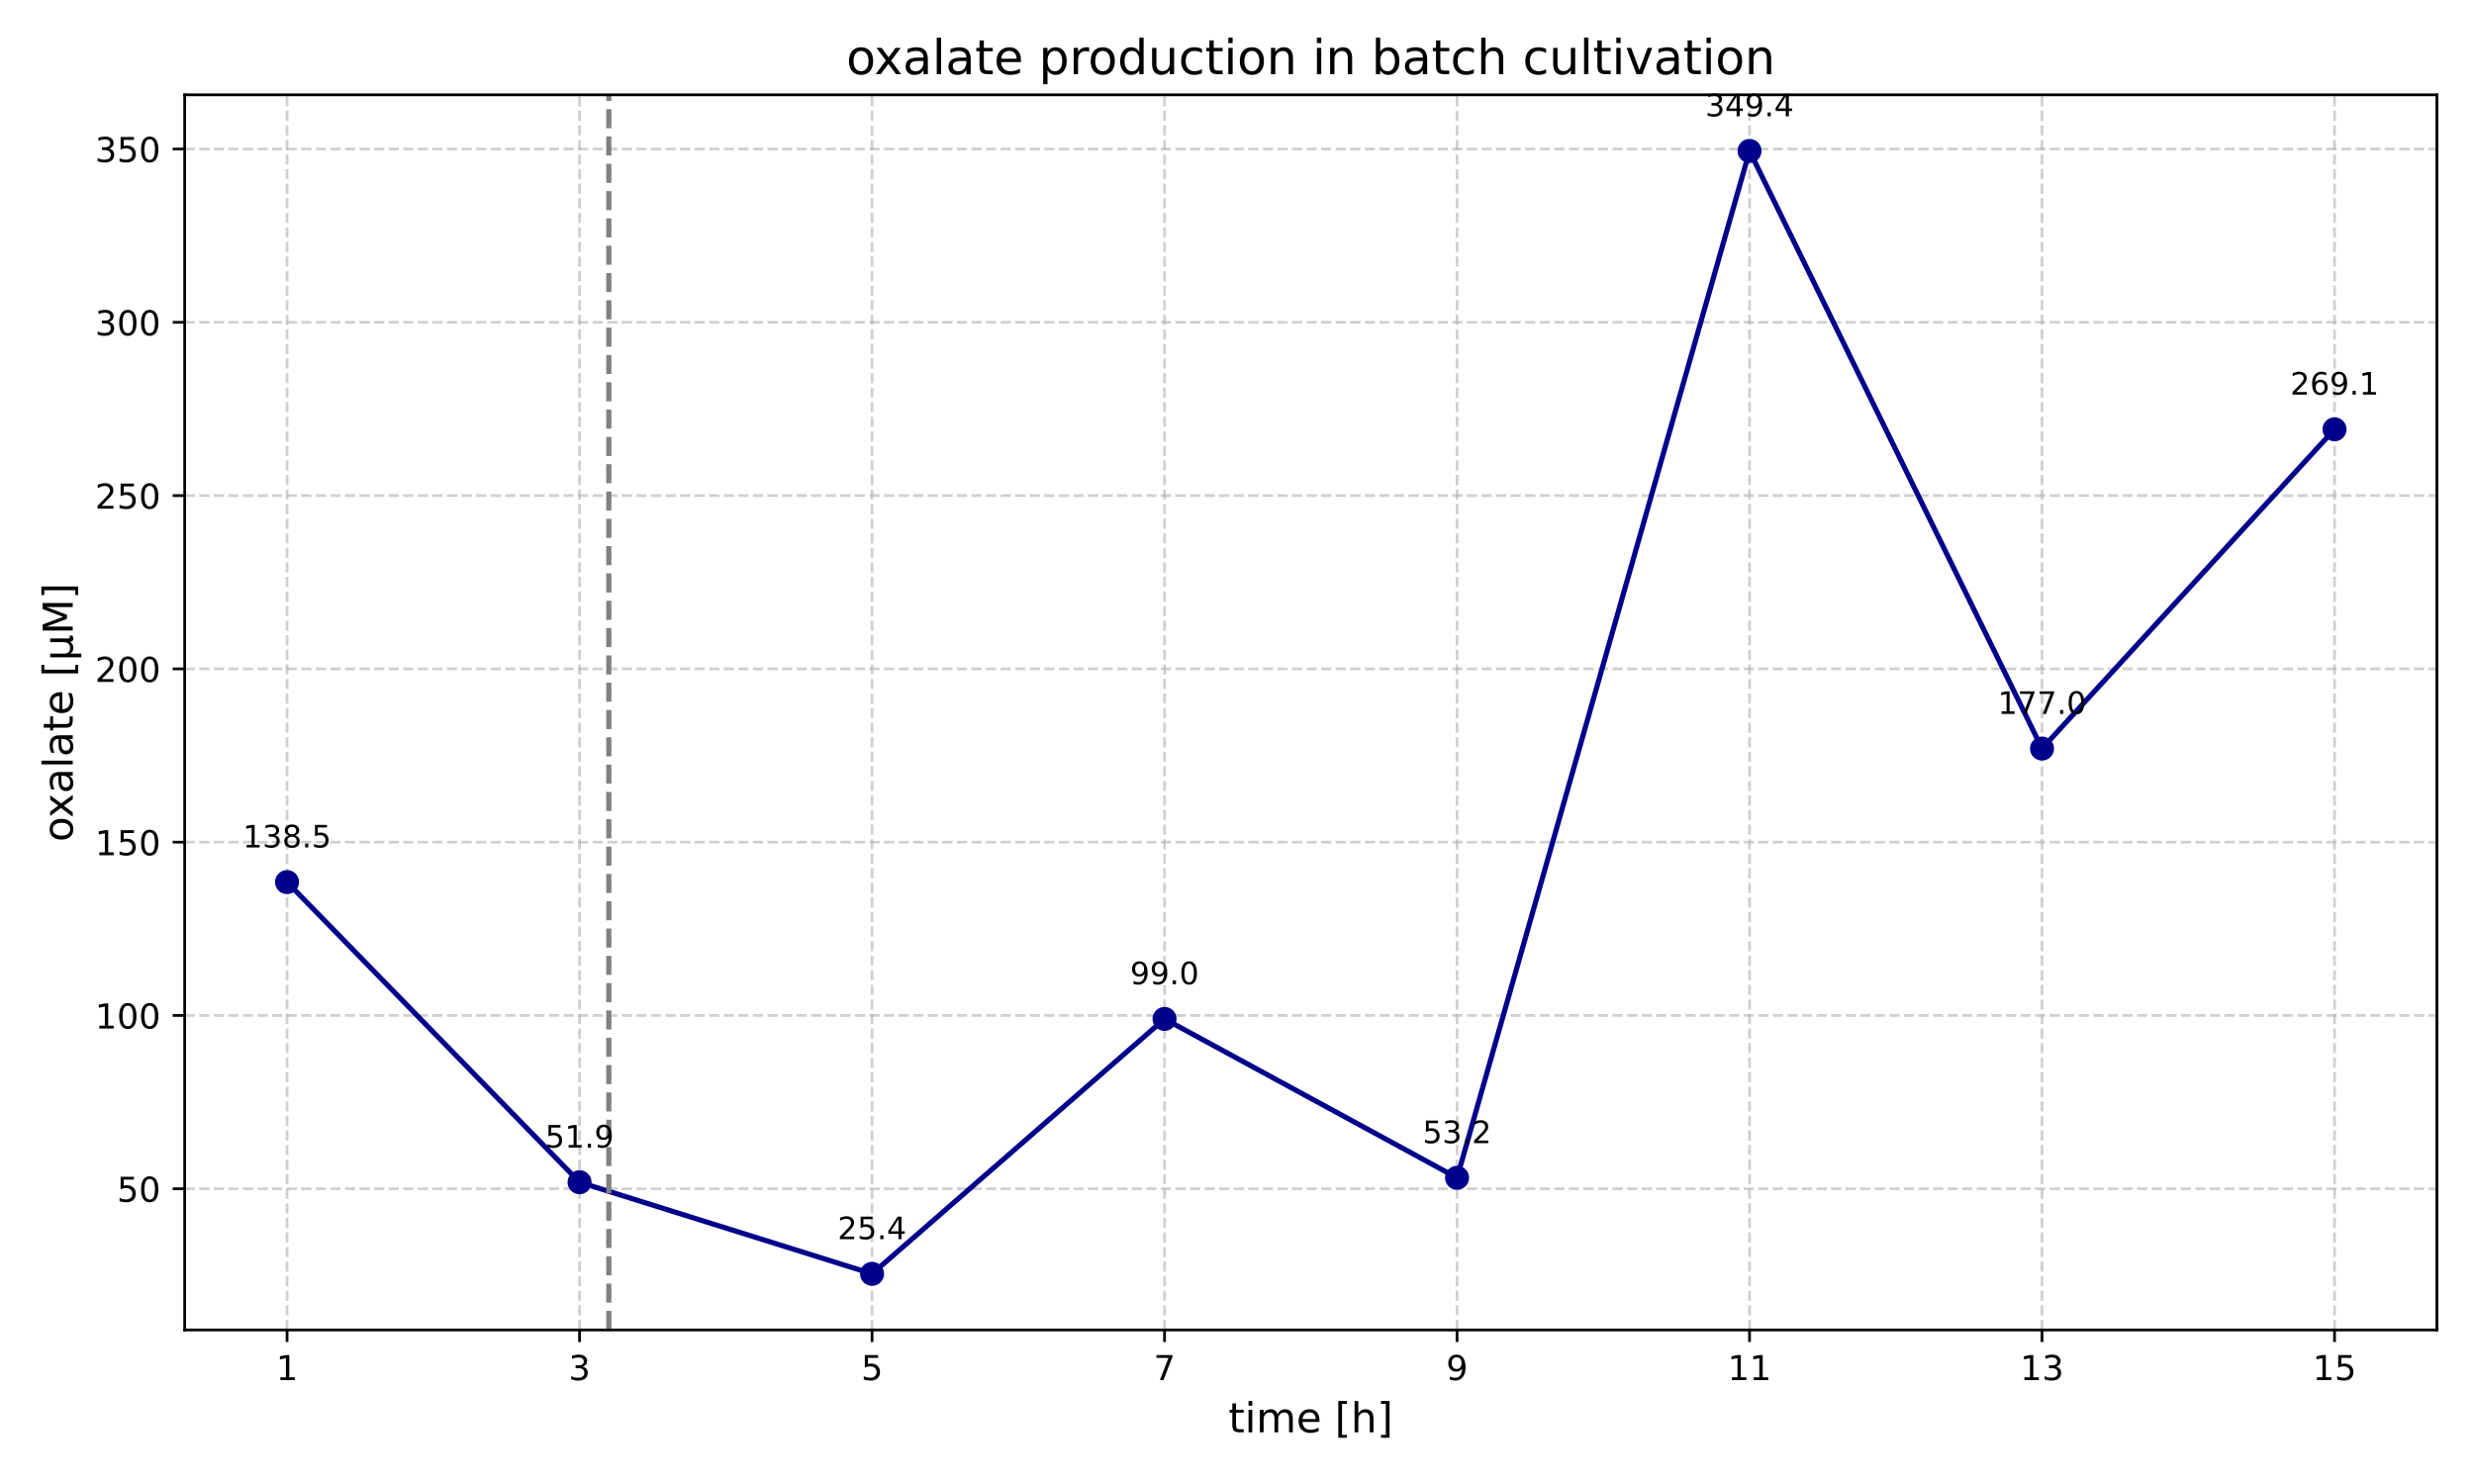 <svg width="605" height="363" xmlns="http://www.w3.org/2000/svg" xmlns:xlink="http://www.w3.org/1999/xlink" xml:space="preserve" overflow="hidden"><rect width="100%" height="100%" fill="#333333" stroke="none"/><g><path d="M0 363 605 363 605 0 0 0Z" fill="#FFFFFF"/><path d="M45.165 325.322 595.925 325.322 595.925 23.192 45.165 23.192Z" fill="#FFFFFF"/><g><path d="M70.2 325.322 70.2 23.192" stroke="#B0B0B0" stroke-width="0.672" stroke-linejoin="round" stroke-dasharray="2.487 1.076" stroke-opacity="0.6" fill="none"/></g><path d="M70.2 325.322 70.2 328.263" stroke="#000000" stroke-width="0.672" stroke-linejoin="round" fill="none"/><path d="M1.042 0.697 2.396 0.697 2.396 5.371 0.923 5.076 0.923 5.831 2.388 6.126 3.217 6.126 3.217 0.697 4.57 0.697 4.57 0 1.042 0 1.042 0.697Z" transform="matrix(1 0 0 -1 67.526 337.588)"/><g><path d="M141.727 325.322 141.727 23.192" stroke="#B0B0B0" stroke-width="0.672" stroke-linejoin="round" stroke-dasharray="2.487 1.076" stroke-opacity="0.6" fill="none"/></g><path d="M141.727 325.322 141.727 328.263" stroke="#000000" stroke-width="0.672" stroke-linejoin="round" fill="none"/><path d="M3.41 3.303C3.806 3.218 4.116 3.042 4.338 2.773 4.561 2.505 4.673 2.174 4.673 1.78 4.673 1.176 4.465 0.709 4.049 0.377 3.633 0.046 3.042-0.119 2.277-0.119 2.02-0.119 1.756-0.094 1.484-0.043 1.211 0.007 0.93 0.084 0.641 0.185L0.641 0.985C0.87 0.851 1.121 0.75 1.394 0.681 1.668 0.613 1.955 0.579 2.253 0.579 2.772 0.579 3.168 0.681 3.44 0.886 3.712 1.091 3.848 1.389 3.848 1.78 3.848 2.142 3.722 2.424 3.469 2.627 3.216 2.831 2.864 2.933 2.413 2.933L1.699 2.933 1.699 3.615 2.446 3.615C2.853 3.615 3.165 3.696 3.381 3.859 3.597 4.022 3.705 4.256 3.705 4.562 3.705 4.877 3.594 5.118 3.37 5.286 3.148 5.455 2.829 5.539 2.413 5.539 2.186 5.539 1.942 5.514 1.682 5.464 1.422 5.415 1.136 5.339 0.825 5.236L0.825 5.974C1.14 6.061 1.435 6.127 1.709 6.171 1.984 6.215 2.243 6.236 2.487 6.236 3.116 6.236 3.614 6.093 3.979 5.807 4.346 5.522 4.53 5.136 4.53 4.649 4.53 4.309 4.432 4.023 4.238 3.789 4.044 3.555 3.768 3.393 3.41 3.303Z" transform="matrix(1 0 0 -1 139.053 337.588)"/><g><path d="M213.254 325.322 213.254 23.192" stroke="#B0B0B0" stroke-width="0.672" stroke-linejoin="round" stroke-dasharray="2.487 1.076" stroke-opacity="0.6" fill="none"/></g><path d="M213.254 325.322 213.254 328.263" stroke="#000000" stroke-width="0.672" stroke-linejoin="round" fill="none"/><path d="M0.907 6.126 4.161 6.126 4.161 5.428 1.666 5.428 1.666 3.927C1.786 3.968 1.906 3.999 2.026 4.019 2.147 4.039 2.267 4.049 2.388 4.049 3.072 4.049 3.613 3.862 4.012 3.487 4.412 3.113 4.612 2.605 4.612 1.965 4.612 1.306 4.407 0.794 3.997 0.428 3.586 0.063 3.007-0.119 2.261-0.119 2.004-0.119 1.741-0.098 1.474-0.054 1.208-0.01 0.933 0.056 0.649 0.143L0.649 0.977C0.895 0.843 1.149 0.743 1.411 0.677 1.674 0.612 1.951 0.579 2.244 0.579 2.717 0.579 3.092 0.703 3.368 0.952 3.644 1.2 3.783 1.538 3.783 1.965 3.783 2.392 3.644 2.729 3.368 2.978 3.092 3.227 2.717 3.352 2.244 3.352 2.022 3.352 1.801 3.327 1.581 3.278 1.361 3.229 1.137 3.153 0.907 3.049L0.907 6.126Z" transform="matrix(1 0 0 -1 210.581 337.588)"/><g><path d="M284.781 325.322 284.781 23.192" stroke="#B0B0B0" stroke-width="0.672" stroke-linejoin="round" stroke-dasharray="2.487 1.076" stroke-opacity="0.6" fill="none"/></g><path d="M284.781 325.322 284.781 328.263" stroke="#000000" stroke-width="0.672" stroke-linejoin="round" fill="none"/><path d="M0.689 6.126 4.628 6.126 4.628 5.773 2.404 0 1.539 0 3.632 5.428 0.689 5.428 0.689 6.126Z" transform="matrix(1 0 0 -1 282.108 337.588)"/><g><path d="M356.309 325.322 356.309 23.192" stroke="#B0B0B0" stroke-width="0.672" stroke-linejoin="round" stroke-dasharray="2.487 1.076" stroke-opacity="0.6" fill="none"/></g><path d="M356.309 325.322 356.309 328.263" stroke="#000000" stroke-width="0.672" stroke-linejoin="round" fill="none"/><path d="M0.923 0.127 0.923 0.882C1.131 0.783 1.342 0.708 1.555 0.656 1.768 0.605 1.978 0.579 2.183 0.579 2.73 0.579 3.148 0.763 3.436 1.13 3.725 1.498 3.89 2.057 3.931 2.807 3.772 2.572 3.571 2.391 3.327 2.265 3.084 2.139 2.814 2.076 2.52 2.076 1.907 2.076 1.422 2.261 1.065 2.631 0.708 3.002 0.529 3.509 0.529 4.153 0.529 4.781 0.715 5.285 1.087 5.665 1.459 6.046 1.954 6.236 2.572 6.236 3.281 6.236 3.822 5.965 4.195 5.421 4.569 4.878 4.755 4.09 4.755 3.057 4.755 2.091 4.526 1.32 4.067 0.744 3.61 0.168 2.994-0.119 2.22-0.119 2.012-0.119 1.801-0.099 1.587-0.058 1.375-0.017 1.153 0.045 0.923 0.127ZM2.572 2.724C2.944 2.724 3.239 2.851 3.456 3.105 3.674 3.36 3.783 3.709 3.783 4.153 3.783 4.593 3.674 4.941 3.456 5.197 3.239 5.452 2.944 5.58 2.572 5.58 2.2 5.58 1.905 5.452 1.688 5.197 1.471 4.941 1.363 4.593 1.363 4.153 1.363 3.709 1.471 3.36 1.688 3.105 1.905 2.851 2.2 2.724 2.572 2.724Z" transform="matrix(1 0 0 -1 353.635 337.588)"/><g><path d="M427.836 325.322 427.836 23.192" stroke="#B0B0B0" stroke-width="0.672" stroke-linejoin="round" stroke-dasharray="2.487 1.076" stroke-opacity="0.6" fill="none"/></g><path d="M427.836 325.322 427.836 328.263" stroke="#000000" stroke-width="0.672" stroke-linejoin="round" fill="none"/><path d="M1.042 0.697 2.396 0.697 2.396 5.371 0.923 5.076 0.923 5.831 2.388 6.126 3.217 6.126 3.217 0.697 4.57 0.697 4.57 0 1.042 0 1.042 0.697Z" transform="matrix(1 0 0 -1 422.49 337.588)"/><path d="M1.042 0.697 2.396 0.697 2.396 5.371 0.923 5.076 0.923 5.831 2.388 6.126 3.217 6.126 3.217 0.697 4.57 0.697 4.57 0 1.042 0 1.042 0.697Z" transform="matrix(1 0 0 -1 427.836 337.588)"/><g><path d="M499.363 325.322 499.363 23.192" stroke="#B0B0B0" stroke-width="0.672" stroke-linejoin="round" stroke-dasharray="2.487 1.076" stroke-opacity="0.6" fill="none"/></g><path d="M499.363 325.322 499.363 328.263" stroke="#000000" stroke-width="0.672" stroke-linejoin="round" fill="none"/><path d="M1.042 0.697 2.396 0.697 2.396 5.371 0.923 5.076 0.923 5.831 2.388 6.126 3.217 6.126 3.217 0.697 4.57 0.697 4.57 0 1.042 0 1.042 0.697Z" transform="matrix(1 0 0 -1 494.017 337.588)"/><path d="M3.41 3.303C3.806 3.218 4.116 3.042 4.338 2.773 4.561 2.505 4.673 2.174 4.673 1.78 4.673 1.176 4.465 0.709 4.049 0.377 3.633 0.046 3.042-0.119 2.277-0.119 2.02-0.119 1.756-0.094 1.484-0.043 1.211 0.007 0.93 0.084 0.641 0.185L0.641 0.985C0.87 0.851 1.121 0.75 1.394 0.681 1.668 0.613 1.955 0.579 2.253 0.579 2.772 0.579 3.168 0.681 3.44 0.886 3.712 1.091 3.848 1.389 3.848 1.78 3.848 2.142 3.722 2.424 3.469 2.627 3.216 2.831 2.864 2.933 2.413 2.933L1.699 2.933 1.699 3.615 2.446 3.615C2.853 3.615 3.165 3.696 3.381 3.859 3.597 4.022 3.705 4.256 3.705 4.562 3.705 4.877 3.594 5.118 3.37 5.286 3.148 5.455 2.829 5.539 2.413 5.539 2.186 5.539 1.942 5.514 1.682 5.464 1.422 5.415 1.136 5.339 0.825 5.236L0.825 5.974C1.14 6.061 1.435 6.127 1.709 6.171 1.984 6.215 2.243 6.236 2.487 6.236 3.116 6.236 3.614 6.093 3.979 5.807 4.346 5.522 4.53 5.136 4.53 4.649 4.53 4.309 4.432 4.023 4.238 3.789 4.044 3.555 3.768 3.393 3.41 3.303Z" transform="matrix(1 0 0 -1 499.363 337.588)"/><g><path d="M570.891 325.322 570.891 23.192" stroke="#B0B0B0" stroke-width="0.672" stroke-linejoin="round" stroke-dasharray="2.487 1.076" stroke-opacity="0.6" fill="none"/></g><path d="M570.891 325.322 570.891 328.263" stroke="#000000" stroke-width="0.672" stroke-linejoin="round" fill="none"/><path d="M1.042 0.697 2.396 0.697 2.396 5.371 0.923 5.076 0.923 5.831 2.388 6.126 3.217 6.126 3.217 0.697 4.57 0.697 4.57 0 1.042 0 1.042 0.697Z" transform="matrix(1 0 0 -1 565.544 337.588)"/><path d="M0.907 6.126 4.161 6.126 4.161 5.428 1.666 5.428 1.666 3.927C1.786 3.968 1.906 3.999 2.026 4.019 2.147 4.039 2.267 4.049 2.388 4.049 3.072 4.049 3.613 3.862 4.012 3.487 4.412 3.113 4.612 2.605 4.612 1.965 4.612 1.306 4.407 0.794 3.997 0.428 3.586 0.063 3.007-0.119 2.261-0.119 2.004-0.119 1.741-0.098 1.474-0.054 1.208-0.01 0.933 0.056 0.649 0.143L0.649 0.977C0.895 0.843 1.149 0.743 1.411 0.677 1.674 0.612 1.951 0.579 2.244 0.579 2.717 0.579 3.092 0.703 3.368 0.952 3.644 1.2 3.783 1.538 3.783 1.965 3.783 2.392 3.644 2.729 3.368 2.978 3.092 3.227 2.717 3.352 2.244 3.352 2.022 3.352 1.801 3.327 1.581 3.278 1.361 3.229 1.137 3.153 0.907 3.049L0.907 6.126Z" transform="matrix(1 0 0 -1 570.89 337.588)"/><path d="M1.847 7.08 1.847 5.514 3.712 5.514 3.712 4.81 1.847 4.81 1.847 1.817C1.847 1.367 1.908 1.078 2.031 0.95 2.154 0.822 2.404 0.758 2.782 0.758L3.712 0.758 3.712 0 2.782 0C2.083 0 1.6 0.13 1.334 0.391 1.069 0.652 0.936 1.128 0.936 1.817L0.936 4.81 0.271 4.81 0.271 5.514 0.936 5.514 0.936 7.08 1.847 7.08Z" transform="matrix(1 0 0 -1 300.423 350.359)"/><path d="M0.95 5.514 1.856 5.514 1.856 0 0.95 0 0.95 5.514ZM0.95 7.662 1.856 7.662 1.856 6.513 0.95 6.513 0.95 7.662Z" transform="matrix(1 0 0 -1 304.376 350.359)"/><path d="M5.243 4.456C5.47 4.863 5.741 5.163 6.056 5.357 6.371 5.55 6.742 5.647 7.169 5.647 7.743 5.647 8.186 5.446 8.498 5.043 8.81 4.642 8.966 4.071 8.966 3.329L8.966 0 8.056 0 8.056 3.299C8.056 3.827 7.962 4.219 7.774 4.474 7.587 4.731 7.301 4.859 6.918 4.859 6.449 4.859 6.077 4.703 5.804 4.391 5.532 4.08 5.396 3.655 5.396 3.116L5.396 0 4.486 0 4.486 3.299C4.486 3.831 4.392 4.223 4.205 4.478 4.018 4.732 3.729 4.859 3.339 4.859 2.875 4.859 2.507 4.702 2.234 4.389 1.962 4.076 1.826 3.652 1.826 3.116L1.826 0 0.915 0 0.915 5.514 1.826 5.514 1.826 4.657C2.033 4.995 2.281 5.245 2.57 5.406 2.859 5.566 3.201 5.647 3.598 5.647 4 5.647 4.341 5.545 4.621 5.341 4.901 5.138 5.109 4.843 5.243 4.456Z" transform="matrix(1 0 0 -1 307.178 350.359)"/><path d="M5.667 2.984 5.667 2.541 1.501 2.541C1.541 1.917 1.729 1.442 2.066 1.115 2.402 0.789 2.87 0.625 3.471 0.625 3.819 0.625 4.156 0.668 4.482 0.753 4.809 0.838 5.134 0.966 5.456 1.138L5.456 0.28C5.13 0.143 4.797 0.038 4.456-0.035 4.114-0.107 3.768-0.143 3.417-0.143 2.537-0.143 1.84 0.112 1.327 0.624 0.813 1.136 0.556 1.83 0.556 2.704 0.556 3.606 0.8 4.322 1.287 4.851 1.775 5.381 2.432 5.647 3.26 5.647 4.001 5.647 4.588 5.408 5.02 4.93 5.451 4.453 5.667 3.804 5.667 2.984ZM4.761 3.25C4.755 3.745 4.616 4.14 4.345 4.435 4.074 4.731 3.716 4.879 3.269 4.879 2.764 4.879 2.36 4.737 2.056 4.451 1.752 4.165 1.578 3.763 1.531 3.244L4.761 3.25Z" transform="matrix(1 0 0 -1 317 350.359)"/><path d="M0.867 7.662 2.954 7.662 2.954 6.957 1.772 6.957 1.772-0.625 2.954-0.625 2.954-1.33 0.867-1.33 0.867 7.662Z" transform="matrix(1 0 0 -1 326.409 350.359)"/><path d="M5.535 3.329 5.535 0 4.629 0 4.629 3.299C4.629 3.821 4.527 4.211 4.323 4.47 4.119 4.729 3.814 4.859 3.408 4.859 2.918 4.859 2.532 4.703 2.25 4.391 1.967 4.08 1.826 3.655 1.826 3.116L1.826 0 0.915 0 0.915 7.662 1.826 7.662 1.826 4.657C2.043 4.989 2.299 5.237 2.592 5.401 2.886 5.565 3.225 5.647 3.61 5.647 4.243 5.647 4.722 5.451 5.046 5.059 5.372 4.667 5.535 4.091 5.535 3.329Z" transform="matrix(1 0 0 -1 330.343 350.359)"/><path d="M3.068 7.662 3.068-1.33 0.98-1.33 0.98-0.625 2.157-0.625 2.157 6.957 0.98 6.957 0.98 7.662 3.068 7.662Z" transform="matrix(1 0 0 -1 336.734 350.359)"/><g><path d="M45.165 290.776 595.925 290.776" stroke="#B0B0B0" stroke-width="0.672" stroke-linejoin="round" stroke-dasharray="2.487 1.076" stroke-opacity="0.6" fill="none"/></g><path d="M45.165 290.776 42.224 290.776" stroke="#000000" stroke-width="0.672" stroke-linejoin="round" fill="none"/><path d="M0.907 6.126 4.161 6.126 4.161 5.428 1.666 5.428 1.666 3.927C1.786 3.968 1.906 3.999 2.026 4.019 2.147 4.039 2.267 4.049 2.388 4.049 3.072 4.049 3.613 3.862 4.012 3.487 4.412 3.113 4.612 2.605 4.612 1.965 4.612 1.306 4.407 0.794 3.997 0.428 3.586 0.063 3.007-0.119 2.261-0.119 2.004-0.119 1.741-0.098 1.474-0.054 1.208-0.01 0.933 0.056 0.649 0.143L0.649 0.977C0.895 0.843 1.149 0.743 1.411 0.677 1.674 0.612 1.951 0.579 2.244 0.579 2.717 0.579 3.092 0.703 3.368 0.952 3.644 1.2 3.783 1.538 3.783 1.965 3.783 2.392 3.644 2.729 3.368 2.978 3.092 3.227 2.717 3.352 2.244 3.352 2.022 3.352 1.801 3.327 1.581 3.278 1.361 3.229 1.137 3.153 0.907 3.049L0.907 6.126Z" transform="matrix(1 0 0 -1 28.59 293.969)"/><path d="M2.671 5.58C2.244 5.58 1.923 5.37 1.708 4.95 1.494 4.53 1.386 3.899 1.386 3.057 1.386 2.217 1.494 1.587 1.708 1.167 1.923 0.747 2.244 0.537 2.671 0.537 3.1 0.537 3.422 0.747 3.637 1.167 3.852 1.587 3.96 2.217 3.96 3.057 3.96 3.899 3.852 4.53 3.637 4.95 3.422 5.37 3.1 5.58 2.671 5.58ZM2.671 6.236C3.358 6.236 3.882 5.965 4.245 5.421 4.607 4.878 4.788 4.09 4.788 3.057 4.788 2.025 4.607 1.238 4.245 0.695 3.882 0.152 3.358-0.119 2.671-0.119 1.984-0.119 1.46 0.152 1.098 0.695 0.735 1.238 0.554 2.025 0.554 3.057 0.554 4.09 0.735 4.878 1.098 5.421 1.46 5.965 1.984 6.236 2.671 6.236Z" transform="matrix(1 0 0 -1 33.937 293.969)"/><g><path d="M45.165 248.389 595.925 248.389" stroke="#B0B0B0" stroke-width="0.672" stroke-linejoin="round" stroke-dasharray="2.487 1.076" stroke-opacity="0.6" fill="none"/></g><path d="M45.165 248.389 42.224 248.389" stroke="#000000" stroke-width="0.672" stroke-linejoin="round" fill="none"/><path d="M1.042 0.697 2.396 0.697 2.396 5.371 0.923 5.076 0.923 5.831 2.388 6.126 3.217 6.126 3.217 0.697 4.57 0.697 4.57 0 1.042 0 1.042 0.697Z" transform="matrix(1 0 0 -1 23.244 251.581)"/><path d="M2.671 5.58C2.244 5.58 1.923 5.37 1.708 4.95 1.494 4.53 1.386 3.899 1.386 3.057 1.386 2.217 1.494 1.587 1.708 1.167 1.923 0.747 2.244 0.537 2.671 0.537 3.1 0.537 3.422 0.747 3.637 1.167 3.852 1.587 3.96 2.217 3.96 3.057 3.96 3.899 3.852 4.53 3.637 4.95 3.422 5.37 3.1 5.58 2.671 5.58ZM2.671 6.236C3.358 6.236 3.882 5.965 4.245 5.421 4.607 4.878 4.788 4.09 4.788 3.057 4.788 2.025 4.607 1.238 4.245 0.695 3.882 0.152 3.358-0.119 2.671-0.119 1.984-0.119 1.46 0.152 1.098 0.695 0.735 1.238 0.554 2.025 0.554 3.057 0.554 4.09 0.735 4.878 1.098 5.421 1.46 5.965 1.984 6.236 2.671 6.236Z" transform="matrix(1 0 0 -1 28.59 251.581)"/><path d="M2.671 5.58C2.244 5.58 1.923 5.37 1.708 4.95 1.494 4.53 1.386 3.899 1.386 3.057 1.386 2.217 1.494 1.587 1.708 1.167 1.923 0.747 2.244 0.537 2.671 0.537 3.1 0.537 3.422 0.747 3.637 1.167 3.852 1.587 3.96 2.217 3.96 3.057 3.96 3.899 3.852 4.53 3.637 4.95 3.422 5.37 3.1 5.58 2.671 5.58ZM2.671 6.236C3.358 6.236 3.882 5.965 4.245 5.421 4.607 4.878 4.788 4.09 4.788 3.057 4.788 2.025 4.607 1.238 4.245 0.695 3.882 0.152 3.358-0.119 2.671-0.119 1.984-0.119 1.46 0.152 1.098 0.695 0.735 1.238 0.554 2.025 0.554 3.057 0.554 4.09 0.735 4.878 1.098 5.421 1.46 5.965 1.984 6.236 2.671 6.236Z" transform="matrix(1 0 0 -1 33.936 251.581)"/><g><path d="M45.165 206.001 595.925 206.001" stroke="#B0B0B0" stroke-width="0.672" stroke-linejoin="round" stroke-dasharray="2.487 1.076" stroke-opacity="0.6" fill="none"/></g><path d="M45.165 206.001 42.224 206.001" stroke="#000000" stroke-width="0.672" stroke-linejoin="round" fill="none"/><path d="M1.042 0.697 2.396 0.697 2.396 5.371 0.923 5.076 0.923 5.831 2.388 6.126 3.217 6.126 3.217 0.697 4.57 0.697 4.57 0 1.042 0 1.042 0.697Z" transform="matrix(1 0 0 -1 23.244 209.193)"/><path d="M0.907 6.126 4.161 6.126 4.161 5.428 1.666 5.428 1.666 3.927C1.786 3.968 1.906 3.999 2.026 4.019 2.147 4.039 2.267 4.049 2.388 4.049 3.072 4.049 3.613 3.862 4.012 3.487 4.412 3.113 4.612 2.605 4.612 1.965 4.612 1.306 4.407 0.794 3.997 0.428 3.586 0.063 3.007-0.119 2.261-0.119 2.004-0.119 1.741-0.098 1.474-0.054 1.208-0.01 0.933 0.056 0.649 0.143L0.649 0.977C0.895 0.843 1.149 0.743 1.411 0.677 1.674 0.612 1.951 0.579 2.244 0.579 2.717 0.579 3.092 0.703 3.368 0.952 3.644 1.2 3.783 1.538 3.783 1.965 3.783 2.392 3.644 2.729 3.368 2.978 3.092 3.227 2.717 3.352 2.244 3.352 2.022 3.352 1.801 3.327 1.581 3.278 1.361 3.229 1.137 3.153 0.907 3.049L0.907 6.126Z" transform="matrix(1 0 0 -1 28.59 209.193)"/><path d="M2.671 5.58C2.244 5.58 1.923 5.37 1.708 4.95 1.494 4.53 1.386 3.899 1.386 3.057 1.386 2.217 1.494 1.587 1.708 1.167 1.923 0.747 2.244 0.537 2.671 0.537 3.1 0.537 3.422 0.747 3.637 1.167 3.852 1.587 3.96 2.217 3.96 3.057 3.96 3.899 3.852 4.53 3.637 4.95 3.422 5.37 3.1 5.58 2.671 5.58ZM2.671 6.236C3.358 6.236 3.882 5.965 4.245 5.421 4.607 4.878 4.788 4.09 4.788 3.057 4.788 2.025 4.607 1.238 4.245 0.695 3.882 0.152 3.358-0.119 2.671-0.119 1.984-0.119 1.46 0.152 1.098 0.695 0.735 1.238 0.554 2.025 0.554 3.057 0.554 4.09 0.735 4.878 1.098 5.421 1.46 5.965 1.984 6.236 2.671 6.236Z" transform="matrix(1 0 0 -1 33.936 209.193)"/><g><path d="M45.165 163.613 595.925 163.613" stroke="#B0B0B0" stroke-width="0.672" stroke-linejoin="round" stroke-dasharray="2.487 1.076" stroke-opacity="0.6" fill="none"/></g><path d="M45.165 163.613 42.224 163.613" stroke="#000000" stroke-width="0.672" stroke-linejoin="round" fill="none"/><path d="M1.612 0.697 4.505 0.697 4.505 0 0.616 0 0.616 0.697C0.93 1.023 1.358 1.46 1.901 2.007 2.445 2.556 2.786 2.91 2.925 3.07 3.19 3.367 3.376 3.619 3.481 3.826 3.587 4.032 3.639 4.236 3.639 4.435 3.639 4.761 3.525 5.026 3.297 5.231 3.068 5.436 2.771 5.539 2.404 5.539 2.144 5.539 1.87 5.494 1.581 5.404 1.293 5.314 0.985 5.177 0.656 4.993L0.656 5.831C0.99 5.965 1.302 6.066 1.591 6.134 1.882 6.202 2.148 6.236 2.388 6.236 3.023 6.236 3.529 6.078 3.906 5.76 4.283 5.443 4.472 5.019 4.472 4.489 4.472 4.237 4.425 3.998 4.33 3.772 4.236 3.547 4.065 3.281 3.815 2.975 3.747 2.895 3.53 2.666 3.163 2.287 2.797 1.908 2.28 1.378 1.612 0.697Z" transform="matrix(1 0 0 -1 23.244 166.806)"/><path d="M2.671 5.58C2.244 5.58 1.923 5.37 1.708 4.95 1.494 4.53 1.386 3.899 1.386 3.057 1.386 2.217 1.494 1.587 1.708 1.167 1.923 0.747 2.244 0.537 2.671 0.537 3.1 0.537 3.422 0.747 3.637 1.167 3.852 1.587 3.96 2.217 3.96 3.057 3.96 3.899 3.852 4.53 3.637 4.95 3.422 5.37 3.1 5.58 2.671 5.58ZM2.671 6.236C3.358 6.236 3.882 5.965 4.245 5.421 4.607 4.878 4.788 4.09 4.788 3.057 4.788 2.025 4.607 1.238 4.245 0.695 3.882 0.152 3.358-0.119 2.671-0.119 1.984-0.119 1.46 0.152 1.098 0.695 0.735 1.238 0.554 2.025 0.554 3.057 0.554 4.09 0.735 4.878 1.098 5.421 1.46 5.965 1.984 6.236 2.671 6.236Z" transform="matrix(1 0 0 -1 28.59 166.806)"/><path d="M2.671 5.58C2.244 5.58 1.923 5.37 1.708 4.95 1.494 4.53 1.386 3.899 1.386 3.057 1.386 2.217 1.494 1.587 1.708 1.167 1.923 0.747 2.244 0.537 2.671 0.537 3.1 0.537 3.422 0.747 3.637 1.167 3.852 1.587 3.96 2.217 3.96 3.057 3.96 3.899 3.852 4.53 3.637 4.95 3.422 5.37 3.1 5.58 2.671 5.58ZM2.671 6.236C3.358 6.236 3.882 5.965 4.245 5.421 4.607 4.878 4.788 4.09 4.788 3.057 4.788 2.025 4.607 1.238 4.245 0.695 3.882 0.152 3.358-0.119 2.671-0.119 1.984-0.119 1.46 0.152 1.098 0.695 0.735 1.238 0.554 2.025 0.554 3.057 0.554 4.09 0.735 4.878 1.098 5.421 1.46 5.965 1.984 6.236 2.671 6.236Z" transform="matrix(1 0 0 -1 33.936 166.806)"/><g><path d="M45.165 121.225 595.925 121.225" stroke="#B0B0B0" stroke-width="0.672" stroke-linejoin="round" stroke-dasharray="2.487 1.076" stroke-opacity="0.6" fill="none"/></g><path d="M45.165 121.225 42.224 121.225" stroke="#000000" stroke-width="0.672" stroke-linejoin="round" fill="none"/><path d="M1.612 0.697 4.505 0.697 4.505 0 0.616 0 0.616 0.697C0.93 1.023 1.358 1.46 1.901 2.007 2.445 2.556 2.786 2.91 2.925 3.07 3.19 3.367 3.376 3.619 3.481 3.826 3.587 4.032 3.639 4.236 3.639 4.435 3.639 4.761 3.525 5.026 3.297 5.231 3.068 5.436 2.771 5.539 2.404 5.539 2.144 5.539 1.87 5.494 1.581 5.404 1.293 5.314 0.985 5.177 0.656 4.993L0.656 5.831C0.99 5.965 1.302 6.066 1.591 6.134 1.882 6.202 2.148 6.236 2.388 6.236 3.023 6.236 3.529 6.078 3.906 5.76 4.283 5.443 4.472 5.019 4.472 4.489 4.472 4.237 4.425 3.998 4.33 3.772 4.236 3.547 4.065 3.281 3.815 2.975 3.747 2.895 3.53 2.666 3.163 2.287 2.797 1.908 2.28 1.378 1.612 0.697Z" transform="matrix(1 0 0 -1 23.244 124.418)"/><path d="M0.907 6.126 4.161 6.126 4.161 5.428 1.666 5.428 1.666 3.927C1.786 3.968 1.906 3.999 2.026 4.019 2.147 4.039 2.267 4.049 2.388 4.049 3.072 4.049 3.613 3.862 4.012 3.487 4.412 3.113 4.612 2.605 4.612 1.965 4.612 1.306 4.407 0.794 3.997 0.428 3.586 0.063 3.007-0.119 2.261-0.119 2.004-0.119 1.741-0.098 1.474-0.054 1.208-0.01 0.933 0.056 0.649 0.143L0.649 0.977C0.895 0.843 1.149 0.743 1.411 0.677 1.674 0.612 1.951 0.579 2.244 0.579 2.717 0.579 3.092 0.703 3.368 0.952 3.644 1.2 3.783 1.538 3.783 1.965 3.783 2.392 3.644 2.729 3.368 2.978 3.092 3.227 2.717 3.352 2.244 3.352 2.022 3.352 1.801 3.327 1.581 3.278 1.361 3.229 1.137 3.153 0.907 3.049L0.907 6.126Z" transform="matrix(1 0 0 -1 28.59 124.418)"/><path d="M2.671 5.58C2.244 5.58 1.923 5.37 1.708 4.95 1.494 4.53 1.386 3.899 1.386 3.057 1.386 2.217 1.494 1.587 1.708 1.167 1.923 0.747 2.244 0.537 2.671 0.537 3.1 0.537 3.422 0.747 3.637 1.167 3.852 1.587 3.96 2.217 3.96 3.057 3.96 3.899 3.852 4.53 3.637 4.95 3.422 5.37 3.1 5.58 2.671 5.58ZM2.671 6.236C3.358 6.236 3.882 5.965 4.245 5.421 4.607 4.878 4.788 4.09 4.788 3.057 4.788 2.025 4.607 1.238 4.245 0.695 3.882 0.152 3.358-0.119 2.671-0.119 1.984-0.119 1.46 0.152 1.098 0.695 0.735 1.238 0.554 2.025 0.554 3.057 0.554 4.09 0.735 4.878 1.098 5.421 1.46 5.965 1.984 6.236 2.671 6.236Z" transform="matrix(1 0 0 -1 33.936 124.418)"/><g><path d="M45.165 78.838 595.925 78.838" stroke="#B0B0B0" stroke-width="0.672" stroke-linejoin="round" stroke-dasharray="2.487 1.076" stroke-opacity="0.6" fill="none"/></g><path d="M45.165 78.838 42.224 78.838" stroke="#000000" stroke-width="0.672" stroke-linejoin="round" fill="none"/><path d="M3.41 3.303C3.806 3.218 4.116 3.042 4.338 2.773 4.561 2.505 4.673 2.174 4.673 1.78 4.673 1.176 4.465 0.709 4.049 0.377 3.633 0.046 3.042-0.119 2.277-0.119 2.02-0.119 1.756-0.094 1.484-0.043 1.211 0.007 0.93 0.084 0.641 0.185L0.641 0.985C0.87 0.851 1.121 0.75 1.394 0.681 1.668 0.613 1.955 0.579 2.253 0.579 2.772 0.579 3.168 0.681 3.44 0.886 3.712 1.091 3.848 1.389 3.848 1.78 3.848 2.142 3.722 2.424 3.469 2.627 3.216 2.831 2.864 2.933 2.413 2.933L1.699 2.933 1.699 3.615 2.446 3.615C2.853 3.615 3.165 3.696 3.381 3.859 3.597 4.022 3.705 4.256 3.705 4.562 3.705 4.877 3.594 5.118 3.37 5.286 3.148 5.455 2.829 5.539 2.413 5.539 2.186 5.539 1.942 5.514 1.682 5.464 1.422 5.415 1.136 5.339 0.825 5.236L0.825 5.974C1.14 6.061 1.435 6.127 1.709 6.171 1.984 6.215 2.243 6.236 2.487 6.236 3.116 6.236 3.614 6.093 3.979 5.807 4.346 5.522 4.53 5.136 4.53 4.649 4.53 4.309 4.432 4.023 4.238 3.789 4.044 3.555 3.768 3.393 3.41 3.303Z" transform="matrix(1 0 0 -1 23.244 82.03)"/><path d="M2.671 5.58C2.244 5.58 1.923 5.37 1.708 4.95 1.494 4.53 1.386 3.899 1.386 3.057 1.386 2.217 1.494 1.587 1.708 1.167 1.923 0.747 2.244 0.537 2.671 0.537 3.1 0.537 3.422 0.747 3.637 1.167 3.852 1.587 3.96 2.217 3.96 3.057 3.96 3.899 3.852 4.53 3.637 4.95 3.422 5.37 3.1 5.58 2.671 5.58ZM2.671 6.236C3.358 6.236 3.882 5.965 4.245 5.421 4.607 4.878 4.788 4.09 4.788 3.057 4.788 2.025 4.607 1.238 4.245 0.695 3.882 0.152 3.358-0.119 2.671-0.119 1.984-0.119 1.46 0.152 1.098 0.695 0.735 1.238 0.554 2.025 0.554 3.057 0.554 4.09 0.735 4.878 1.098 5.421 1.46 5.965 1.984 6.236 2.671 6.236Z" transform="matrix(1 0 0 -1 28.59 82.03)"/><path d="M2.671 5.58C2.244 5.58 1.923 5.37 1.708 4.95 1.494 4.53 1.386 3.899 1.386 3.057 1.386 2.217 1.494 1.587 1.708 1.167 1.923 0.747 2.244 0.537 2.671 0.537 3.1 0.537 3.422 0.747 3.637 1.167 3.852 1.587 3.96 2.217 3.96 3.057 3.96 3.899 3.852 4.53 3.637 4.95 3.422 5.37 3.1 5.58 2.671 5.58ZM2.671 6.236C3.358 6.236 3.882 5.965 4.245 5.421 4.607 4.878 4.788 4.09 4.788 3.057 4.788 2.025 4.607 1.238 4.245 0.695 3.882 0.152 3.358-0.119 2.671-0.119 1.984-0.119 1.46 0.152 1.098 0.695 0.735 1.238 0.554 2.025 0.554 3.057 0.554 4.09 0.735 4.878 1.098 5.421 1.46 5.965 1.984 6.236 2.671 6.236Z" transform="matrix(1 0 0 -1 33.936 82.03)"/><g><path d="M45.165 36.45 595.925 36.45" stroke="#B0B0B0" stroke-width="0.672" stroke-linejoin="round" stroke-dasharray="2.487 1.076" stroke-opacity="0.6" fill="none"/></g><path d="M45.165 36.45 42.224 36.45" stroke="#000000" stroke-width="0.672" stroke-linejoin="round" fill="none"/><path d="M3.41 3.303C3.806 3.218 4.116 3.042 4.338 2.773 4.561 2.505 4.673 2.174 4.673 1.78 4.673 1.176 4.465 0.709 4.049 0.377 3.633 0.046 3.042-0.119 2.277-0.119 2.02-0.119 1.756-0.094 1.484-0.043 1.211 0.007 0.93 0.084 0.641 0.185L0.641 0.985C0.87 0.851 1.121 0.75 1.394 0.681 1.668 0.613 1.955 0.579 2.253 0.579 2.772 0.579 3.168 0.681 3.44 0.886 3.712 1.091 3.848 1.389 3.848 1.78 3.848 2.142 3.722 2.424 3.469 2.627 3.216 2.831 2.864 2.933 2.413 2.933L1.699 2.933 1.699 3.615 2.446 3.615C2.853 3.615 3.165 3.696 3.381 3.859 3.597 4.022 3.705 4.256 3.705 4.562 3.705 4.877 3.594 5.118 3.37 5.286 3.148 5.455 2.829 5.539 2.413 5.539 2.186 5.539 1.942 5.514 1.682 5.464 1.422 5.415 1.136 5.339 0.825 5.236L0.825 5.974C1.14 6.061 1.435 6.127 1.709 6.171 1.984 6.215 2.243 6.236 2.487 6.236 3.116 6.236 3.614 6.093 3.979 5.807 4.346 5.522 4.53 5.136 4.53 4.649 4.53 4.309 4.432 4.023 4.238 3.789 4.044 3.555 3.768 3.393 3.41 3.303Z" transform="matrix(1 0 0 -1 23.244 39.642)"/><path d="M0.907 6.126 4.161 6.126 4.161 5.428 1.666 5.428 1.666 3.927C1.786 3.968 1.906 3.999 2.026 4.019 2.147 4.039 2.267 4.049 2.388 4.049 3.072 4.049 3.613 3.862 4.012 3.487 4.412 3.113 4.612 2.605 4.612 1.965 4.612 1.306 4.407 0.794 3.997 0.428 3.586 0.063 3.007-0.119 2.261-0.119 2.004-0.119 1.741-0.098 1.474-0.054 1.208-0.01 0.933 0.056 0.649 0.143L0.649 0.977C0.895 0.843 1.149 0.743 1.411 0.677 1.674 0.612 1.951 0.579 2.244 0.579 2.717 0.579 3.092 0.703 3.368 0.952 3.644 1.2 3.783 1.538 3.783 1.965 3.783 2.392 3.644 2.729 3.368 2.978 3.092 3.227 2.717 3.352 2.244 3.352 2.022 3.352 1.801 3.327 1.581 3.278 1.361 3.229 1.137 3.153 0.907 3.049L0.907 6.126Z" transform="matrix(1 0 0 -1 28.59 39.642)"/><path d="M2.671 5.58C2.244 5.58 1.923 5.37 1.708 4.95 1.494 4.53 1.386 3.899 1.386 3.057 1.386 2.217 1.494 1.587 1.708 1.167 1.923 0.747 2.244 0.537 2.671 0.537 3.1 0.537 3.422 0.747 3.637 1.167 3.852 1.587 3.96 2.217 3.96 3.057 3.96 3.899 3.852 4.53 3.637 4.95 3.422 5.37 3.1 5.58 2.671 5.58ZM2.671 6.236C3.358 6.236 3.882 5.965 4.245 5.421 4.607 4.878 4.788 4.09 4.788 3.057 4.788 2.025 4.607 1.238 4.245 0.695 3.882 0.152 3.358-0.119 2.671-0.119 1.984-0.119 1.46 0.152 1.098 0.695 0.735 1.238 0.554 2.025 0.554 3.057 0.554 4.09 0.735 4.878 1.098 5.421 1.46 5.965 1.984 6.236 2.671 6.236Z" transform="matrix(1 0 0 -1 33.936 39.642)"/><path d="M3.086 4.879C2.601 4.879 2.217 4.69 1.935 4.311 1.652 3.931 1.511 3.412 1.511 2.752 1.511 2.093 1.651 1.573 1.932 1.194 2.213 0.815 2.598 0.625 3.086 0.625 3.57 0.625 3.952 0.816 4.233 1.196 4.516 1.577 4.657 2.096 4.657 2.752 4.657 3.406 4.516 3.924 4.233 4.306 3.952 4.688 3.57 4.879 3.086 4.879ZM3.086 5.647C3.874 5.647 4.493 5.39 4.942 4.878 5.393 4.366 5.618 3.658 5.618 2.752 5.618 1.85 5.393 1.142 4.942 0.627 4.493 0.113 3.874-0.143 3.086-0.143 2.296-0.143 1.676 0.113 1.227 0.627 0.78 1.142 0.556 1.85 0.556 2.752 0.556 3.658 0.78 4.366 1.227 4.878 1.676 5.39 2.296 5.647 3.086 5.647Z" transform="matrix(6.12323e-17 -1 -1 -6.12323e-17 17.786 205.921)"/><path d="M5.535 5.514 3.54 2.831 5.637 0 4.569 0 2.964 2.166 1.36 0 0.29 0 2.433 2.885 0.473 5.514 1.541 5.514 3.003 3.55 4.465 5.514 5.535 5.514Z" transform="matrix(6.12323e-17 -1 -1 -6.12323e-17 17.786 200.067)"/><path d="M3.457 2.771C2.725 2.771 2.217 2.688 1.935 2.521 1.652 2.354 1.511 2.068 1.511 1.664 1.511 1.342 1.617 1.087 1.829 0.898 2.041 0.71 2.329 0.616 2.693 0.616 3.196 0.616 3.599 0.794 3.903 1.15 4.206 1.506 4.358 1.979 4.358 2.57L4.358 2.771 3.457 2.771ZM5.264 3.146 5.264 0 4.358 0 4.358 0.837C4.151 0.503 3.893 0.256 3.584 0.096 3.276-0.064 2.898-0.143 2.452-0.143 1.887-0.143 1.438 0.015 1.104 0.332 0.771 0.65 0.605 1.074 0.605 1.605 0.605 2.225 0.812 2.693 1.227 3.008 1.643 3.323 2.263 3.48 3.086 3.48L4.358 3.48 4.358 3.57C4.358 3.987 4.221 4.31 3.947 4.537 3.673 4.765 3.288 4.879 2.792 4.879 2.477 4.879 2.169 4.842 1.87 4.766 1.572 4.69 1.285 4.577 1.01 4.426L1.01 5.264C1.341 5.392 1.662 5.488 1.974 5.551 2.286 5.615 2.59 5.647 2.885 5.647 3.683 5.647 4.279 5.44 4.673 5.026 5.067 4.613 5.264 3.987 5.264 3.146Z" transform="matrix(6.12323e-17 -1 -1 -6.12323e-17 17.786 194.1)"/><path d="M0.95 7.662 1.856 7.662 1.856 0 0.95 0 0.95 7.662Z" transform="matrix(6.12323e-17 -1 -1 -6.12323e-17 17.786 187.921)"/><path d="M3.457 2.771C2.725 2.771 2.217 2.688 1.935 2.521 1.652 2.354 1.511 2.068 1.511 1.664 1.511 1.342 1.617 1.087 1.829 0.898 2.041 0.71 2.329 0.616 2.693 0.616 3.196 0.616 3.599 0.794 3.903 1.15 4.206 1.506 4.358 1.979 4.358 2.57L4.358 2.771 3.457 2.771ZM5.264 3.146 5.264 0 4.358 0 4.358 0.837C4.151 0.503 3.893 0.256 3.584 0.096 3.276-0.064 2.898-0.143 2.452-0.143 1.887-0.143 1.438 0.015 1.104 0.332 0.771 0.65 0.605 1.074 0.605 1.605 0.605 2.225 0.812 2.693 1.227 3.008 1.643 3.323 2.263 3.48 3.086 3.48L4.358 3.48 4.358 3.57C4.358 3.987 4.221 4.31 3.947 4.537 3.673 4.765 3.288 4.879 2.792 4.879 2.477 4.879 2.169 4.842 1.87 4.766 1.572 4.69 1.285 4.577 1.01 4.426L1.01 5.264C1.341 5.392 1.662 5.488 1.974 5.551 2.286 5.615 2.59 5.647 2.885 5.647 3.683 5.647 4.279 5.44 4.673 5.026 5.067 4.613 5.264 3.987 5.264 3.146Z" transform="matrix(6.12323e-17 -1 -1 -6.12323e-17 17.786 185.119)"/><path d="M1.847 7.08 1.847 5.514 3.712 5.514 3.712 4.81 1.847 4.81 1.847 1.817C1.847 1.367 1.908 1.078 2.031 0.95 2.154 0.822 2.404 0.758 2.782 0.758L3.712 0.758 3.712 0 2.782 0C2.083 0 1.6 0.13 1.334 0.391 1.069 0.652 0.936 1.128 0.936 1.817L0.936 4.81 0.271 4.81 0.271 5.514 0.936 5.514 0.936 7.08 1.847 7.08Z" transform="matrix(6.12323e-17 -1 -1 -6.12323e-17 17.786 178.94)"/><path d="M5.667 2.984 5.667 2.541 1.501 2.541C1.541 1.917 1.729 1.442 2.066 1.115 2.402 0.789 2.87 0.625 3.471 0.625 3.819 0.625 4.156 0.668 4.482 0.753 4.809 0.838 5.134 0.966 5.456 1.138L5.456 0.28C5.13 0.143 4.797 0.038 4.456-0.035 4.114-0.107 3.768-0.143 3.417-0.143 2.537-0.143 1.84 0.112 1.327 0.624 0.813 1.136 0.556 1.83 0.556 2.704 0.556 3.606 0.8 4.322 1.287 4.851 1.775 5.381 2.432 5.647 3.26 5.647 4.001 5.647 4.588 5.408 5.02 4.93 5.451 4.453 5.667 3.804 5.667 2.984ZM4.761 3.25C4.755 3.745 4.616 4.14 4.345 4.435 4.074 4.731 3.716 4.879 3.269 4.879 2.764 4.879 2.36 4.737 2.056 4.451 1.752 4.165 1.578 3.763 1.531 3.244L4.761 3.25Z" transform="matrix(6.12323e-17 -1 -1 -6.12323e-17 17.786 174.987)"/><path d="M0.867 7.662 2.954 7.662 2.954 6.957 1.772 6.957 1.772-0.625 2.954-0.625 2.954-1.33 0.867-1.33 0.867 7.662Z" transform="matrix(6.12323e-17 -1 -1 -6.12323e-17 17.786 165.578)"/><path d="M0.857-2.097 0.857 5.514 1.763 5.514 1.763 2.088C1.763 1.612 1.876 1.252 2.102 1.008 2.329 0.766 2.664 0.644 3.107 0.644 3.592 0.644 3.957 0.782 4.202 1.057 4.447 1.333 4.569 1.747 4.569 2.299L4.569 5.514 5.475 5.514 5.475 1.27C5.475 1.073 5.503 0.929 5.56 0.835 5.618 0.742 5.708 0.695 5.829 0.695 5.859 0.695 5.9 0.704 5.952 0.722 6.005 0.739 6.077 0.768 6.17 0.808L6.17 0.079C6.035 0.003 5.908-0.053 5.787-0.088 5.667-0.125 5.55-0.143 5.436-0.143 5.209-0.143 5.028-0.079 4.894 0.049 4.759 0.177 4.667 0.372 4.618 0.635 4.454 0.375 4.253 0.181 4.014 0.05 3.777-0.079 3.498-0.143 3.176-0.143 2.841-0.143 2.556-0.079 2.321 0.049 2.087 0.177 1.901 0.369 1.763 0.625L1.763-2.097 0.857-2.097Z" transform="matrix(6.12323e-17 -1 -1 -6.12323e-17 17.786 161.644)"/><path d="M0.989 7.351 2.472 7.351 4.347 2.349 6.233 7.351 7.715 7.351 7.715 0 6.745 0 6.745 6.455 4.849 1.413 3.851 1.413 1.955 6.455 1.955 0 0.989 0 0.989 7.351Z" transform="matrix(6.12323e-17 -1 -1 -6.12323e-17 17.786 155.229)"/><path d="M3.068 7.662 3.068-1.33 0.98-1.33 0.98-0.625 2.157-0.625 2.157 6.957 0.98 6.957 0.98 7.662 3.068 7.662Z" transform="matrix(6.12323e-17 -1 -1 -6.12323e-17 17.786 146.529)"/><g><path d="M70.2 215.767 141.727 289.182 213.254 311.588 284.781 249.236 356.309 288.098 427.836 36.925 499.363 183.103 570.891 105.008" stroke="#00008B" stroke-width="1.26" stroke-linecap="square" stroke-linejoin="round" fill="none"/></g><g><path d="M70.2 218.288C70.868 218.288 71.509 218.023 71.982 217.55 72.455 217.077 72.72 216.436 72.72 215.767 72.72 215.099 72.455 214.458 71.982 213.985 71.509 213.512 70.868 213.247 70.2 213.247 69.531 213.247 68.89 213.512 68.417 213.985 67.944 214.458 67.679 215.099 67.679 215.767 67.679 216.436 67.944 217.077 68.417 217.55 68.89 218.023 69.531 218.288 70.2 218.288Z" stroke="#00008B" stroke-width="0.84" stroke-linejoin="round" fill="#00008B"/><path d="M141.727 291.703C142.396 291.703 143.037 291.438 143.51 290.965 143.982 290.492 144.248 289.851 144.248 289.182 144.248 288.514 143.982 287.873 143.51 287.4 143.037 286.927 142.396 286.662 141.727 286.662 141.059 286.662 140.417 286.927 139.945 287.4 139.472 287.873 139.206 288.514 139.206 289.182 139.206 289.851 139.472 290.492 139.945 290.965 140.417 291.438 141.059 291.703 141.727 291.703Z" stroke="#00008B" stroke-width="0.84" stroke-linejoin="round" fill="#00008B"/><path d="M213.254 314.109C213.923 314.109 214.564 313.844 215.037 313.371 215.509 312.898 215.775 312.257 215.775 311.588 215.775 310.92 215.509 310.279 215.037 309.806 214.564 309.333 213.923 309.068 213.254 309.068 212.586 309.068 211.944 309.333 211.472 309.806 210.999 310.279 210.733 310.92 210.733 311.588 210.733 312.257 210.999 312.898 211.472 313.371 211.944 313.844 212.586 314.109 213.254 314.109Z" stroke="#00008B" stroke-width="0.84" stroke-linejoin="round" fill="#00008B"/><path d="M284.781 251.757C285.45 251.757 286.091 251.492 286.564 251.019 287.036 250.546 287.302 249.905 287.302 249.236 287.302 248.568 287.036 247.927 286.564 247.454 286.091 246.981 285.45 246.716 284.781 246.716 284.113 246.716 283.471 246.981 282.999 247.454 282.526 247.927 282.26 248.568 282.26 249.236 282.26 249.905 282.526 250.546 282.999 251.019 283.471 251.492 284.113 251.757 284.781 251.757Z" stroke="#00008B" stroke-width="0.84" stroke-linejoin="round" fill="#00008B"/><path d="M356.309 290.618C356.977 290.618 357.619 290.353 358.091 289.88 358.564 289.407 358.83 288.766 358.83 288.098 358.83 287.429 358.564 286.788 358.091 286.315 357.619 285.842 356.977 285.577 356.309 285.577 355.64 285.577 354.999 285.842 354.526 286.315 354.054 286.788 353.788 287.429 353.788 288.098 353.788 288.766 354.054 289.407 354.526 289.88 354.999 290.353 355.64 290.618 356.309 290.618Z" stroke="#00008B" stroke-width="0.84" stroke-linejoin="round" fill="#00008B"/><path d="M427.836 39.446C428.504 39.446 429.146 39.18 429.618 38.707 430.091 38.235 430.357 37.593 430.357 36.925 430.357 36.256 430.091 35.615 429.618 35.142 429.146 34.67 428.504 34.404 427.836 34.404 427.167 34.404 426.526 34.67 426.053 35.142 425.581 35.615 425.315 36.256 425.315 36.925 425.315 37.593 425.581 38.235 426.053 38.707 426.526 39.18 427.167 39.446 427.836 39.446Z" stroke="#00008B" stroke-width="0.84" stroke-linejoin="round" fill="#00008B"/><path d="M499.363 185.624C500.031 185.624 500.673 185.358 501.145 184.886 501.618 184.413 501.884 183.772 501.884 183.103 501.884 182.435 501.618 181.793 501.145 181.321 500.673 180.848 500.031 180.582 499.363 180.582 498.694 180.582 498.053 180.848 497.58 181.321 497.108 181.793 496.842 182.435 496.842 183.103 496.842 183.772 497.108 184.413 497.58 184.886 498.053 185.358 498.694 185.624 499.363 185.624Z" stroke="#00008B" stroke-width="0.84" stroke-linejoin="round" fill="#00008B"/><path d="M570.891 107.529C571.559 107.529 572.2 107.263 572.673 106.79 573.146 106.318 573.411 105.676 573.411 105.008 573.411 104.339 573.146 103.698 572.673 103.225 572.2 102.753 571.559 102.487 570.891 102.487 570.222 102.487 569.581 102.753 569.108 103.225 568.635 103.698 568.37 104.339 568.37 105.008 568.37 105.676 568.635 106.318 569.108 106.79 569.581 107.263 570.222 107.529 570.891 107.529Z" stroke="#00008B" stroke-width="0.84" stroke-linejoin="round" fill="#00008B"/></g><g><path d="M148.88 325.322 148.88 23.192" stroke="#808080" stroke-width="1.26" stroke-linejoin="round" stroke-dasharray="4.664 2.017" fill="none"/></g><path d="M45.165 325.322 45.165 23.192" stroke="#000000" stroke-width="0.672" stroke-linecap="square" fill="none"/><path d="M595.925 325.322 595.925 23.192" stroke="#000000" stroke-width="0.672" stroke-linecap="square" fill="none"/><path d="M45.165 325.322 595.925 325.322" stroke="#000000" stroke-width="0.672" stroke-linecap="square" fill="none"/><path d="M45.165 23.192 595.925 23.192" stroke="#000000" stroke-width="0.672" stroke-linecap="square" fill="none"/><path d="M0.938 0.627 2.156 0.627 2.156 4.834 0.831 4.568 0.831 5.248 2.149 5.514 2.895 5.514 2.895 0.627 4.113 0.627 4.113 0 0.938 0 0.938 0.627Z" transform="matrix(1 0 0 -1 59.374 207.29)"/><path d="M3.069 2.973C3.426 2.897 3.704 2.737 3.904 2.496 4.105 2.255 4.205 1.957 4.205 1.602 4.205 1.059 4.018 0.638 3.644 0.339 3.27 0.041 2.738-0.108 2.049-0.108 1.818-0.108 1.58-0.085 1.335-0.039 1.09 0.007 0.837 0.075 0.577 0.167L0.577 0.886C0.783 0.766 1.009 0.675 1.255 0.613 1.501 0.552 1.759 0.521 2.028 0.521 2.495 0.521 2.851 0.613 3.096 0.798 3.341 0.982 3.463 1.25 3.463 1.602 3.463 1.928 3.35 2.182 3.122 2.364 2.894 2.548 2.578 2.64 2.172 2.64L1.529 2.64 1.529 3.253 2.201 3.253C2.568 3.253 2.848 3.326 3.043 3.473 3.237 3.619 3.335 3.83 3.335 4.106 3.335 4.389 3.234 4.606 3.033 4.757 2.833 4.909 2.546 4.985 2.172 4.985 1.967 4.985 1.748 4.963 1.514 4.918 1.28 4.874 1.023 4.805 0.742 4.712L0.742 5.376C1.026 5.455 1.291 5.514 1.538 5.554 1.786 5.593 2.019 5.613 2.238 5.613 2.804 5.613 3.252 5.484 3.582 5.226 3.912 4.97 4.077 4.622 4.077 4.184 4.077 3.879 3.989 3.621 3.814 3.41 3.639 3.2 3.391 3.054 3.069 2.973Z" transform="matrix(1 0 0 -1 64.186 207.29)"/><path d="M2.403 2.619C2.049 2.619 1.77 2.524 1.567 2.334 1.364 2.144 1.263 1.883 1.263 1.551 1.263 1.219 1.364 0.958 1.567 0.768 1.77 0.578 2.049 0.483 2.403 0.483 2.758 0.483 3.037 0.579 3.241 0.769 3.446 0.961 3.548 1.221 3.548 1.551 3.548 1.883 3.447 2.144 3.244 2.334 3.041 2.524 2.761 2.619 2.403 2.619ZM1.658 2.935C1.338 3.014 1.089 3.163 0.91 3.382 0.732 3.602 0.643 3.869 0.643 4.184 0.643 4.625 0.8 4.973 1.113 5.229 1.427 5.485 1.858 5.613 2.403 5.613 2.953 5.613 3.383 5.485 3.696 5.229 4.009 4.973 4.165 4.625 4.165 4.184 4.165 3.869 4.076 3.602 3.897 3.382 3.719 3.163 3.471 3.014 3.154 2.935 3.513 2.852 3.793 2.688 3.993 2.444 4.194 2.2 4.294 1.903 4.294 1.551 4.294 1.017 4.131 0.606 3.805 0.32 3.479 0.035 3.012-0.108 2.403-0.108 1.796-0.108 1.329 0.035 1.002 0.32 0.676 0.606 0.513 1.017 0.513 1.551 0.513 1.903 0.614 2.2 0.815 2.444 1.018 2.688 1.299 2.852 1.658 2.935ZM1.385 4.113C1.385 3.828 1.474 3.606 1.652 3.446 1.831 3.286 2.081 3.206 2.403 3.206 2.724 3.206 2.975 3.286 3.155 3.446 3.336 3.606 3.427 3.828 3.427 4.113 3.427 4.399 3.336 4.622 3.155 4.782 2.975 4.942 2.724 5.022 2.403 5.022 2.081 5.022 1.831 4.942 1.652 4.782 1.474 4.622 1.385 4.399 1.385 4.113Z" transform="matrix(1 0 0 -1 68.997 207.29)"/><path d="M0.808 0.938 1.588 0.938 1.588 0 0.808 0 0.808 0.938Z" transform="matrix(1 0 0 -1 73.809 207.29)"/><path d="M0.817 5.514 3.745 5.514 3.745 4.885 1.5 4.885 1.5 3.534C1.607 3.571 1.715 3.599 1.823 3.617 1.932 3.635 2.041 3.644 2.149 3.644 2.765 3.644 3.252 3.476 3.611 3.138 3.971 2.801 4.151 2.345 4.151 1.769 4.151 1.176 3.966 0.714 3.597 0.385 3.227 0.057 2.707-0.108 2.035-0.108 1.803-0.108 1.567-0.088 1.327-0.048 1.087-0.009 0.84 0.05 0.584 0.129L0.584 0.879C0.805 0.759 1.034 0.669 1.27 0.61 1.507 0.551 1.756 0.521 2.019 0.521 2.446 0.521 2.783 0.633 3.031 0.857 3.28 1.08 3.404 1.384 3.404 1.769 3.404 2.153 3.28 2.456 3.031 2.68 2.783 2.904 2.446 3.017 2.019 3.017 1.82 3.017 1.621 2.995 1.423 2.951 1.225 2.906 1.023 2.838 0.817 2.744L0.817 5.514Z" transform="matrix(1 0 0 -1 76.213 207.29)"/><path d="M0.817 5.514 3.745 5.514 3.745 4.885 1.5 4.885 1.5 3.534C1.607 3.571 1.715 3.599 1.823 3.617 1.932 3.635 2.041 3.644 2.149 3.644 2.765 3.644 3.252 3.476 3.611 3.138 3.971 2.801 4.151 2.345 4.151 1.769 4.151 1.176 3.966 0.714 3.597 0.385 3.227 0.057 2.707-0.108 2.035-0.108 1.803-0.108 1.567-0.088 1.327-0.048 1.087-0.009 0.84 0.05 0.584 0.129L0.584 0.879C0.805 0.759 1.034 0.669 1.27 0.61 1.507 0.551 1.756 0.521 2.019 0.521 2.446 0.521 2.783 0.633 3.031 0.857 3.28 1.08 3.404 1.384 3.404 1.769 3.404 2.153 3.28 2.456 3.031 2.68 2.783 2.904 2.446 3.017 2.019 3.017 1.82 3.017 1.621 2.995 1.423 2.951 1.225 2.906 1.023 2.838 0.817 2.744L0.817 5.514Z" transform="matrix(1 0 0 -1 133.308 280.705)"/><path d="M0.938 0.627 2.156 0.627 2.156 4.834 0.831 4.568 0.831 5.248 2.149 5.514 2.895 5.514 2.895 0.627 4.113 0.627 4.113 0 0.938 0 0.938 0.627Z" transform="matrix(1 0 0 -1 138.119 280.705)"/><path d="M0.808 0.938 1.588 0.938 1.588 0 0.808 0 0.808 0.938Z" transform="matrix(1 0 0 -1 142.931 280.705)"/><path d="M0.831 0.115 0.831 0.794C1.018 0.705 1.208 0.637 1.399 0.591 1.591 0.544 1.78 0.521 1.965 0.521 2.457 0.521 2.833 0.687 3.092 1.017 3.352 1.348 3.501 1.851 3.538 2.526 3.395 2.314 3.214 2.152 2.994 2.038 2.775 1.925 2.533 1.868 2.268 1.868 1.716 1.868 1.28 2.035 0.958 2.368 0.637 2.702 0.476 3.159 0.476 3.738 0.476 4.303 0.644 4.757 0.978 5.099 1.313 5.441 1.759 5.613 2.315 5.613 2.953 5.613 3.44 5.368 3.775 4.879 4.112 4.391 4.28 3.681 4.28 2.751 4.28 1.882 4.074 1.188 3.661 0.67 3.249 0.152 2.695-0.108 1.998-0.108 1.811-0.108 1.621-0.089 1.429-0.052 1.237-0.015 1.038 0.041 0.831 0.115ZM2.315 2.452C2.65 2.452 2.915 2.566 3.11 2.795 3.306 3.024 3.404 3.338 3.404 3.738 3.404 4.134 3.306 4.447 3.11 4.677 2.915 4.907 2.65 5.022 2.315 5.022 1.98 5.022 1.715 4.907 1.52 4.677 1.324 4.447 1.227 4.134 1.227 3.738 1.227 3.338 1.324 3.024 1.52 2.795 1.715 2.566 1.98 2.452 2.315 2.452Z" transform="matrix(1 0 0 -1 145.334 280.705)"/><path d="M1.451 0.627 4.054 0.627 4.054 0 0.554 0 0.554 0.627C0.837 0.92 1.223 1.314 1.711 1.807 2.2 2.301 2.507 2.619 2.633 2.763 2.871 3.031 3.038 3.257 3.133 3.443 3.228 3.629 3.276 3.812 3.276 3.992 3.276 4.285 3.173 4.523 2.967 4.708 2.761 4.893 2.494 4.985 2.164 4.985 1.93 4.985 1.683 4.945 1.423 4.864 1.164 4.782 0.886 4.659 0.591 4.494L0.591 5.248C0.891 5.368 1.171 5.459 1.432 5.521 1.694 5.582 1.933 5.613 2.149 5.613 2.721 5.613 3.176 5.47 3.515 5.184 3.855 4.899 4.025 4.517 4.025 4.04 4.025 3.813 3.982 3.598 3.897 3.395 3.813 3.192 3.658 2.953 3.434 2.678 3.372 2.606 3.177 2.4 2.847 2.058 2.517 1.717 2.052 1.24 1.451 0.627Z" transform="matrix(1 0 0 -1 204.835 303.111)"/><path d="M0.817 5.514 3.745 5.514 3.745 4.885 1.5 4.885 1.5 3.534C1.607 3.571 1.715 3.599 1.823 3.617 1.932 3.635 2.041 3.644 2.149 3.644 2.765 3.644 3.252 3.476 3.611 3.138 3.971 2.801 4.151 2.345 4.151 1.769 4.151 1.176 3.966 0.714 3.597 0.385 3.227 0.057 2.707-0.108 2.035-0.108 1.803-0.108 1.567-0.088 1.327-0.048 1.087-0.009 0.84 0.05 0.584 0.129L0.584 0.879C0.805 0.759 1.034 0.669 1.27 0.61 1.507 0.551 1.756 0.521 2.019 0.521 2.446 0.521 2.783 0.633 3.031 0.857 3.28 1.08 3.404 1.384 3.404 1.769 3.404 2.153 3.28 2.456 3.031 2.68 2.783 2.904 2.446 3.017 2.019 3.017 1.82 3.017 1.621 2.995 1.423 2.951 1.225 2.906 1.023 2.838 0.817 2.744L0.817 5.514Z" transform="matrix(1 0 0 -1 209.646 303.111)"/><path d="M0.808 0.938 1.588 0.938 1.588 0 0.808 0 0.808 0.938Z" transform="matrix(1 0 0 -1 214.457 303.111)"/><path d="M2.858 4.864 0.975 1.92 2.858 1.92 2.858 4.864ZM2.662 5.514 3.6 5.514 3.6 1.92 4.387 1.92 4.387 1.3 3.6 1.3 3.6 0 2.858 0 2.858 1.3 0.37 1.3 0.37 2.019 2.662 5.514Z" transform="matrix(1 0 0 -1 216.861 303.111)"/><path d="M0.831 0.115 0.831 0.794C1.018 0.705 1.208 0.637 1.399 0.591 1.591 0.544 1.78 0.521 1.965 0.521 2.457 0.521 2.833 0.687 3.092 1.017 3.352 1.348 3.501 1.851 3.538 2.526 3.395 2.314 3.214 2.152 2.994 2.038 2.775 1.925 2.533 1.868 2.268 1.868 1.716 1.868 1.28 2.035 0.958 2.368 0.637 2.702 0.476 3.159 0.476 3.738 0.476 4.303 0.644 4.757 0.978 5.099 1.313 5.441 1.759 5.613 2.315 5.613 2.953 5.613 3.44 5.368 3.775 4.879 4.112 4.391 4.28 3.681 4.28 2.751 4.28 1.882 4.074 1.188 3.661 0.67 3.249 0.152 2.695-0.108 1.998-0.108 1.811-0.108 1.621-0.089 1.429-0.052 1.237-0.015 1.038 0.041 0.831 0.115ZM2.315 2.452C2.65 2.452 2.915 2.566 3.11 2.795 3.306 3.024 3.404 3.338 3.404 3.738 3.404 4.134 3.306 4.447 3.11 4.677 2.915 4.907 2.65 5.022 2.315 5.022 1.98 5.022 1.715 4.907 1.52 4.677 1.324 4.447 1.227 4.134 1.227 3.738 1.227 3.338 1.324 3.024 1.52 2.795 1.715 2.566 1.98 2.452 2.315 2.452Z" transform="matrix(1 0 0 -1 276.362 240.759)"/><path d="M0.831 0.115 0.831 0.794C1.018 0.705 1.208 0.637 1.399 0.591 1.591 0.544 1.78 0.521 1.965 0.521 2.457 0.521 2.833 0.687 3.092 1.017 3.352 1.348 3.501 1.851 3.538 2.526 3.395 2.314 3.214 2.152 2.994 2.038 2.775 1.925 2.533 1.868 2.268 1.868 1.716 1.868 1.28 2.035 0.958 2.368 0.637 2.702 0.476 3.159 0.476 3.738 0.476 4.303 0.644 4.757 0.978 5.099 1.313 5.441 1.759 5.613 2.315 5.613 2.953 5.613 3.44 5.368 3.775 4.879 4.112 4.391 4.28 3.681 4.28 2.751 4.28 1.882 4.074 1.188 3.661 0.67 3.249 0.152 2.695-0.108 1.998-0.108 1.811-0.108 1.621-0.089 1.429-0.052 1.237-0.015 1.038 0.041 0.831 0.115ZM2.315 2.452C2.65 2.452 2.915 2.566 3.11 2.795 3.306 3.024 3.404 3.338 3.404 3.738 3.404 4.134 3.306 4.447 3.11 4.677 2.915 4.907 2.65 5.022 2.315 5.022 1.98 5.022 1.715 4.907 1.52 4.677 1.324 4.447 1.227 4.134 1.227 3.738 1.227 3.338 1.324 3.024 1.52 2.795 1.715 2.566 1.98 2.452 2.315 2.452Z" transform="matrix(1 0 0 -1 281.174 240.759)"/><path d="M0.808 0.938 1.588 0.938 1.588 0 0.808 0 0.808 0.938Z" transform="matrix(1 0 0 -1 285.985 240.759)"/><path d="M2.403 5.022C2.02 5.022 1.731 4.833 1.537 4.455 1.344 4.077 1.248 3.509 1.248 2.751 1.248 1.995 1.344 1.429 1.537 1.05 1.731 0.672 2.02 0.483 2.403 0.483 2.79 0.483 3.08 0.672 3.273 1.05 3.467 1.429 3.564 1.995 3.564 2.751 3.564 3.509 3.467 4.077 3.273 4.455 3.08 4.833 2.79 5.022 2.403 5.022ZM2.403 5.613C3.022 5.613 3.494 5.368 3.82 4.879 4.146 4.391 4.309 3.681 4.309 2.751 4.309 1.823 4.146 1.114 3.82 0.625 3.494 0.137 3.022-0.108 2.403-0.108 1.786-0.108 1.314 0.137 0.988 0.625 0.662 1.114 0.499 1.823 0.499 2.751 0.499 3.681 0.662 4.391 0.988 4.879 1.314 5.368 1.786 5.613 2.403 5.613Z" transform="matrix(1 0 0 -1 288.389 240.759)"/><path d="M0.817 5.514 3.745 5.514 3.745 4.885 1.5 4.885 1.5 3.534C1.607 3.571 1.715 3.599 1.823 3.617 1.932 3.635 2.041 3.644 2.149 3.644 2.765 3.644 3.252 3.476 3.611 3.138 3.971 2.801 4.151 2.345 4.151 1.769 4.151 1.176 3.966 0.714 3.597 0.385 3.227 0.057 2.707-0.108 2.035-0.108 1.803-0.108 1.567-0.088 1.327-0.048 1.087-0.009 0.84 0.05 0.584 0.129L0.584 0.879C0.805 0.759 1.034 0.669 1.27 0.61 1.507 0.551 1.756 0.521 2.019 0.521 2.446 0.521 2.783 0.633 3.031 0.857 3.28 1.08 3.404 1.384 3.404 1.769 3.404 2.153 3.28 2.456 3.031 2.68 2.783 2.904 2.446 3.017 2.019 3.017 1.82 3.017 1.621 2.995 1.423 2.951 1.225 2.906 1.023 2.838 0.817 2.744L0.817 5.514Z" transform="matrix(1 0 0 -1 347.889 279.62)"/><path d="M3.069 2.973C3.426 2.897 3.704 2.737 3.904 2.496 4.105 2.255 4.205 1.957 4.205 1.602 4.205 1.059 4.018 0.638 3.644 0.339 3.27 0.041 2.738-0.108 2.049-0.108 1.818-0.108 1.58-0.085 1.335-0.039 1.09 0.007 0.837 0.075 0.577 0.167L0.577 0.886C0.783 0.766 1.009 0.675 1.255 0.613 1.501 0.552 1.759 0.521 2.028 0.521 2.495 0.521 2.851 0.613 3.096 0.798 3.341 0.982 3.463 1.25 3.463 1.602 3.463 1.928 3.35 2.182 3.122 2.364 2.894 2.548 2.578 2.64 2.172 2.64L1.529 2.64 1.529 3.253 2.201 3.253C2.568 3.253 2.848 3.326 3.043 3.473 3.237 3.619 3.335 3.83 3.335 4.106 3.335 4.389 3.234 4.606 3.033 4.757 2.833 4.909 2.546 4.985 2.172 4.985 1.967 4.985 1.748 4.963 1.514 4.918 1.28 4.874 1.023 4.805 0.742 4.712L0.742 5.376C1.026 5.455 1.291 5.514 1.538 5.554 1.786 5.593 2.019 5.613 2.238 5.613 2.804 5.613 3.252 5.484 3.582 5.226 3.912 4.97 4.077 4.622 4.077 4.184 4.077 3.879 3.989 3.621 3.814 3.41 3.639 3.2 3.391 3.054 3.069 2.973Z" transform="matrix(1 0 0 -1 352.701 279.62)"/><path d="M0.808 0.938 1.588 0.938 1.588 0 0.808 0 0.808 0.938Z" transform="matrix(1 0 0 -1 357.512 279.62)"/><path d="M1.451 0.627 4.054 0.627 4.054 0 0.554 0 0.554 0.627C0.837 0.92 1.223 1.314 1.711 1.807 2.2 2.301 2.507 2.619 2.633 2.763 2.871 3.031 3.038 3.257 3.133 3.443 3.228 3.629 3.276 3.812 3.276 3.992 3.276 4.285 3.173 4.523 2.967 4.708 2.761 4.893 2.494 4.985 2.164 4.985 1.93 4.985 1.683 4.945 1.423 4.864 1.164 4.782 0.886 4.659 0.591 4.494L0.591 5.248C0.891 5.368 1.171 5.459 1.432 5.521 1.694 5.582 1.933 5.613 2.149 5.613 2.721 5.613 3.176 5.47 3.515 5.184 3.855 4.899 4.025 4.517 4.025 4.04 4.025 3.813 3.982 3.598 3.897 3.395 3.813 3.192 3.658 2.953 3.434 2.678 3.372 2.606 3.177 2.4 2.847 2.058 2.517 1.717 2.052 1.24 1.451 0.627Z" transform="matrix(1 0 0 -1 359.916 279.62)"/><path d="M3.069 2.973C3.426 2.897 3.704 2.737 3.904 2.496 4.105 2.255 4.205 1.957 4.205 1.602 4.205 1.059 4.018 0.638 3.644 0.339 3.27 0.041 2.738-0.108 2.049-0.108 1.818-0.108 1.58-0.085 1.335-0.039 1.09 0.007 0.837 0.075 0.577 0.167L0.577 0.886C0.783 0.766 1.009 0.675 1.255 0.613 1.501 0.552 1.759 0.521 2.028 0.521 2.495 0.521 2.851 0.613 3.096 0.798 3.341 0.982 3.463 1.25 3.463 1.602 3.463 1.928 3.35 2.182 3.122 2.364 2.894 2.548 2.578 2.64 2.172 2.64L1.529 2.64 1.529 3.253 2.201 3.253C2.568 3.253 2.848 3.326 3.043 3.473 3.237 3.619 3.335 3.83 3.335 4.106 3.335 4.389 3.234 4.606 3.033 4.757 2.833 4.909 2.546 4.985 2.172 4.985 1.967 4.985 1.748 4.963 1.514 4.918 1.28 4.874 1.023 4.805 0.742 4.712L0.742 5.376C1.026 5.455 1.291 5.514 1.538 5.554 1.786 5.593 2.019 5.613 2.238 5.613 2.804 5.613 3.252 5.484 3.582 5.226 3.912 4.97 4.077 4.622 4.077 4.184 4.077 3.879 3.989 3.621 3.814 3.41 3.639 3.2 3.391 3.054 3.069 2.973Z" transform="matrix(1 0 0 -1 417.011 28.447)"/><path d="M2.858 4.864 0.975 1.92 2.858 1.92 2.858 4.864ZM2.662 5.514 3.6 5.514 3.6 1.92 4.387 1.92 4.387 1.3 3.6 1.3 3.6 0 2.858 0 2.858 1.3 0.37 1.3 0.37 2.019 2.662 5.514Z" transform="matrix(1 0 0 -1 421.822 28.447)"/><path d="M0.831 0.115 0.831 0.794C1.018 0.705 1.208 0.637 1.399 0.591 1.591 0.544 1.78 0.521 1.965 0.521 2.457 0.521 2.833 0.687 3.092 1.017 3.352 1.348 3.501 1.851 3.538 2.526 3.395 2.314 3.214 2.152 2.994 2.038 2.775 1.925 2.533 1.868 2.268 1.868 1.716 1.868 1.28 2.035 0.958 2.368 0.637 2.702 0.476 3.159 0.476 3.738 0.476 4.303 0.644 4.757 0.978 5.099 1.313 5.441 1.759 5.613 2.315 5.613 2.953 5.613 3.44 5.368 3.775 4.879 4.112 4.391 4.28 3.681 4.28 2.751 4.28 1.882 4.074 1.188 3.661 0.67 3.249 0.152 2.695-0.108 1.998-0.108 1.811-0.108 1.621-0.089 1.429-0.052 1.237-0.015 1.038 0.041 0.831 0.115ZM2.315 2.452C2.65 2.452 2.915 2.566 3.11 2.795 3.306 3.024 3.404 3.338 3.404 3.738 3.404 4.134 3.306 4.447 3.11 4.677 2.915 4.907 2.65 5.022 2.315 5.022 1.98 5.022 1.715 4.907 1.52 4.677 1.324 4.447 1.227 4.134 1.227 3.738 1.227 3.338 1.324 3.024 1.52 2.795 1.715 2.566 1.98 2.452 2.315 2.452Z" transform="matrix(1 0 0 -1 426.634 28.447)"/><path d="M0.808 0.938 1.588 0.938 1.588 0 0.808 0 0.808 0.938Z" transform="matrix(1 0 0 -1 431.445 28.447)"/><path d="M2.858 4.864 0.975 1.92 2.858 1.92 2.858 4.864ZM2.662 5.514 3.6 5.514 3.6 1.92 4.387 1.92 4.387 1.3 3.6 1.3 3.6 0 2.858 0 2.858 1.3 0.37 1.3 0.37 2.019 2.662 5.514Z" transform="matrix(1 0 0 -1 433.849 28.447)"/><path d="M0.938 0.627 2.156 0.627 2.156 4.834 0.831 4.568 0.831 5.248 2.149 5.514 2.895 5.514 2.895 0.627 4.113 0.627 4.113 0 0.938 0 0.938 0.627Z" transform="matrix(1 0 0 -1 488.538 174.626)"/><path d="M0.62 5.514 4.165 5.514 4.165 5.196 2.164 0 1.385 0 3.268 4.885 0.62 4.885 0.62 5.514Z" transform="matrix(1 0 0 -1 493.35 174.626)"/><path d="M0.62 5.514 4.165 5.514 4.165 5.196 2.164 0 1.385 0 3.268 4.885 0.62 4.885 0.62 5.514Z" transform="matrix(1 0 0 -1 498.161 174.626)"/><path d="M0.808 0.938 1.588 0.938 1.588 0 0.808 0 0.808 0.938Z" transform="matrix(1 0 0 -1 502.973 174.626)"/><path d="M2.403 5.022C2.02 5.022 1.731 4.833 1.537 4.455 1.344 4.077 1.248 3.509 1.248 2.751 1.248 1.995 1.344 1.429 1.537 1.05 1.731 0.672 2.02 0.483 2.403 0.483 2.79 0.483 3.08 0.672 3.273 1.05 3.467 1.429 3.564 1.995 3.564 2.751 3.564 3.509 3.467 4.077 3.273 4.455 3.08 4.833 2.79 5.022 2.403 5.022ZM2.403 5.613C3.022 5.613 3.494 5.368 3.82 4.879 4.146 4.391 4.309 3.681 4.309 2.751 4.309 1.823 4.146 1.114 3.82 0.625 3.494 0.137 3.022-0.108 2.403-0.108 1.786-0.108 1.314 0.137 0.988 0.625 0.662 1.114 0.499 1.823 0.499 2.751 0.499 3.681 0.662 4.391 0.988 4.879 1.314 5.368 1.786 5.613 2.403 5.613Z" transform="matrix(1 0 0 -1 505.377 174.626)"/><path d="M1.451 0.627 4.054 0.627 4.054 0 0.554 0 0.554 0.627C0.837 0.92 1.223 1.314 1.711 1.807 2.2 2.301 2.507 2.619 2.633 2.763 2.871 3.031 3.038 3.257 3.133 3.443 3.228 3.629 3.276 3.812 3.276 3.992 3.276 4.285 3.173 4.523 2.967 4.708 2.761 4.893 2.494 4.985 2.164 4.985 1.93 4.985 1.683 4.945 1.423 4.864 1.164 4.782 0.886 4.659 0.591 4.494L0.591 5.248C0.891 5.368 1.171 5.459 1.432 5.521 1.694 5.582 1.933 5.613 2.149 5.613 2.721 5.613 3.176 5.47 3.515 5.184 3.855 4.899 4.025 4.517 4.025 4.04 4.025 3.813 3.982 3.598 3.897 3.395 3.813 3.192 3.658 2.953 3.434 2.678 3.372 2.606 3.177 2.4 2.847 2.058 2.517 1.717 2.052 1.24 1.451 0.627Z" transform="matrix(1 0 0 -1 560.065 96.53)"/><path d="M2.497 3.053C2.162 3.053 1.897 2.939 1.7 2.709 1.505 2.481 1.407 2.168 1.407 1.769 1.407 1.373 1.505 1.059 1.7 0.828 1.897 0.598 2.162 0.483 2.497 0.483 2.832 0.483 3.097 0.598 3.292 0.828 3.487 1.059 3.585 1.373 3.585 1.769 3.585 2.168 3.487 2.481 3.292 2.709 3.097 2.939 2.832 3.053 2.497 3.053ZM3.977 5.392 3.977 4.712C3.79 4.801 3.601 4.868 3.41 4.914 3.22 4.962 3.031 4.985 2.843 4.985 2.351 4.985 1.975 4.819 1.715 4.487 1.455 4.154 1.307 3.652 1.27 2.98 1.415 3.194 1.597 3.359 1.816 3.473 2.036 3.587 2.277 3.644 2.541 3.644 3.094 3.644 3.532 3.476 3.853 3.14 4.175 2.804 4.335 2.347 4.335 1.769 4.335 1.203 4.168 0.748 3.833 0.405 3.498 0.063 3.053-0.108 2.497-0.108 1.859-0.108 1.371 0.137 1.034 0.625 0.697 1.114 0.528 1.823 0.528 2.751 0.528 3.622 0.735 4.317 1.149 4.835 1.562 5.354 2.117 5.613 2.813 5.613 3.001 5.613 3.19 5.594 3.381 5.557 3.571 5.52 3.77 5.465 3.977 5.392Z" transform="matrix(1 0 0 -1 564.877 96.53)"/><path d="M0.831 0.115 0.831 0.794C1.018 0.705 1.208 0.637 1.399 0.591 1.591 0.544 1.78 0.521 1.965 0.521 2.457 0.521 2.833 0.687 3.092 1.017 3.352 1.348 3.501 1.851 3.538 2.526 3.395 2.314 3.214 2.152 2.994 2.038 2.775 1.925 2.533 1.868 2.268 1.868 1.716 1.868 1.28 2.035 0.958 2.368 0.637 2.702 0.476 3.159 0.476 3.738 0.476 4.303 0.644 4.757 0.978 5.099 1.313 5.441 1.759 5.613 2.315 5.613 2.953 5.613 3.44 5.368 3.775 4.879 4.112 4.391 4.28 3.681 4.28 2.751 4.28 1.882 4.074 1.188 3.661 0.67 3.249 0.152 2.695-0.108 1.998-0.108 1.811-0.108 1.621-0.089 1.429-0.052 1.237-0.015 1.038 0.041 0.831 0.115ZM2.315 2.452C2.65 2.452 2.915 2.566 3.11 2.795 3.306 3.024 3.404 3.338 3.404 3.738 3.404 4.134 3.306 4.447 3.11 4.677 2.915 4.907 2.65 5.022 2.315 5.022 1.98 5.022 1.715 4.907 1.52 4.677 1.324 4.447 1.227 4.134 1.227 3.738 1.227 3.338 1.324 3.024 1.52 2.795 1.715 2.566 1.98 2.452 2.315 2.452Z" transform="matrix(1 0 0 -1 569.688 96.53)"/><path d="M0.808 0.938 1.588 0.938 1.588 0 0.808 0 0.808 0.938Z" transform="matrix(1 0 0 -1 574.5 96.53)"/><path d="M0.938 0.627 2.156 0.627 2.156 4.834 0.831 4.568 0.831 5.248 2.149 5.514 2.895 5.514 2.895 0.627 4.113 0.627 4.113 0 0.938 0 0.938 0.627Z" transform="matrix(1 0 0 -1 576.904 96.53)"/><path d="M3.601 5.693C3.035 5.693 2.587 5.471 2.257 5.029 1.928 4.587 1.763 3.981 1.763 3.211 1.763 2.442 1.926 1.836 2.254 1.393 2.582 0.951 3.031 0.73 3.601 0.73 4.165 0.73 4.611 0.952 4.939 1.395 5.269 1.84 5.433 2.445 5.433 3.211 5.433 3.973 5.269 4.577 4.939 5.024 4.611 5.47 4.165 5.693 3.601 5.693ZM3.601 6.588C4.52 6.588 5.242 6.289 5.766 5.691 6.292 5.094 6.555 4.267 6.555 3.211 6.555 2.159 6.292 1.332 5.766 0.732 5.242 0.132 4.52-0.167 3.601-0.167 2.678-0.167 1.955 0.132 1.432 0.732 0.91 1.332 0.649 2.159 0.649 3.211 0.649 4.267 0.91 5.094 1.432 5.691 1.955 6.289 2.678 6.588 3.601 6.588Z" transform="matrix(1 0 0 -1 206.965 18.15)"/><path d="M6.457 6.433 4.13 3.303 6.577 0 5.331 0 3.457 2.527 1.586 0 0.338 0 2.838 3.366 0.551 6.433 1.798 6.433 3.503 4.141 5.209 6.433 6.457 6.433Z" transform="matrix(1 0 0 -1 213.794 18.15)"/><path d="M4.033 3.233C3.179 3.233 2.587 3.136 2.257 2.941 1.928 2.746 1.763 2.413 1.763 1.941 1.763 1.566 1.887 1.268 2.134 1.048 2.382 0.828 2.717 0.719 3.141 0.719 3.728 0.719 4.199 0.926 4.553 1.342 4.907 1.757 5.084 2.309 5.084 2.998L5.084 3.233 4.033 3.233ZM6.141 3.671 6.141 0 5.084 0 5.084 0.976C4.843 0.586 4.542 0.298 4.182 0.112 3.821-0.074 3.381-0.167 2.86-0.167 2.202-0.167 1.678 0.018 1.289 0.388 0.9 0.758 0.706 1.253 0.706 1.873 0.706 2.596 0.948 3.141 1.432 3.509 1.917 3.877 2.64 4.06 3.601 4.06L5.084 4.06 5.084 4.165C5.084 4.652 4.924 5.028 4.604 5.294 4.285 5.56 3.836 5.693 3.257 5.693 2.89 5.693 2.531 5.649 2.182 5.56 1.834 5.472 1.499 5.34 1.178 5.163L1.178 6.141C1.564 6.291 1.939 6.402 2.303 6.476 2.667 6.55 3.021 6.588 3.366 6.588 4.297 6.588 4.992 6.346 5.452 5.864 5.911 5.382 6.141 4.651 6.141 3.671Z" transform="matrix(1 0 0 -1 220.756 18.15)"/><path d="M1.108 8.939 2.165 8.939 2.165 0 1.108 0 1.108 8.939Z" transform="matrix(1 0 0 -1 227.965 18.15)"/><path d="M4.033 3.233C3.179 3.233 2.587 3.136 2.257 2.941 1.928 2.746 1.763 2.413 1.763 1.941 1.763 1.566 1.887 1.268 2.134 1.048 2.382 0.828 2.717 0.719 3.141 0.719 3.728 0.719 4.199 0.926 4.553 1.342 4.907 1.757 5.084 2.309 5.084 2.998L5.084 3.233 4.033 3.233ZM6.141 3.671 6.141 0 5.084 0 5.084 0.976C4.843 0.586 4.542 0.298 4.182 0.112 3.821-0.074 3.381-0.167 2.86-0.167 2.202-0.167 1.678 0.018 1.289 0.388 0.9 0.758 0.706 1.253 0.706 1.873 0.706 2.596 0.948 3.141 1.432 3.509 1.917 3.877 2.64 4.06 3.601 4.06L5.084 4.06 5.084 4.165C5.084 4.652 4.924 5.028 4.604 5.294 4.285 5.56 3.836 5.693 3.257 5.693 2.89 5.693 2.531 5.649 2.182 5.56 1.834 5.472 1.499 5.34 1.178 5.163L1.178 6.141C1.564 6.291 1.939 6.402 2.303 6.476 2.667 6.55 3.021 6.588 3.366 6.588 4.297 6.588 4.992 6.346 5.452 5.864 5.911 5.382 6.141 4.651 6.141 3.671Z" transform="matrix(1 0 0 -1 231.233 18.15)"/><path d="M2.154 8.26 2.154 6.433 4.331 6.433 4.331 5.612 2.154 5.612 2.154 2.119C2.154 1.595 2.226 1.258 2.369 1.108 2.513 0.959 2.805 0.884 3.246 0.884L4.331 0.884 4.331 0 3.246 0C2.43 0 1.867 0.152 1.557 0.456 1.247 0.761 1.092 1.315 1.092 2.119L1.092 5.612 0.316 5.612 0.316 6.433 1.092 6.433 1.092 8.26 2.154 8.26Z" transform="matrix(1 0 0 -1 238.442 18.15)"/><path d="M6.612 3.481 6.612 2.965 1.752 2.965C1.798 2.237 2.018 1.682 2.41 1.301 2.802 0.92 3.348 0.73 4.049 0.73 4.455 0.73 4.848 0.779 5.229 0.879 5.611 0.978 5.989 1.127 6.365 1.327L6.365 0.327C5.985 0.167 5.596 0.044 5.198-0.04 4.8-0.125 4.396-0.167 3.987-0.167 2.96-0.167 2.147 0.131 1.548 0.728 0.948 1.326 0.649 2.135 0.649 3.154 0.649 4.207 0.933 5.042 1.502 5.66 2.07 6.278 2.837 6.588 3.803 6.588 4.668 6.588 5.353 6.309 5.856 5.751 6.36 5.195 6.612 4.438 6.612 3.481ZM5.555 3.792C5.547 4.369 5.386 4.83 5.069 5.174 4.753 5.52 4.335 5.693 3.814 5.693 3.225 5.693 2.753 5.526 2.399 5.193 2.045 4.859 1.841 4.39 1.787 3.785L5.555 3.792Z" transform="matrix(1 0 0 -1 243.055 18.15)"/><path d="M2.13 0.965 2.13-2.447 1.068-2.447 1.068 6.433 2.13 6.433 2.13 5.457C2.353 5.84 2.634 6.123 2.972 6.308 3.312 6.495 3.717 6.588 4.187 6.588 4.969 6.588 5.604 6.278 6.091 5.658 6.58 5.038 6.825 4.222 6.825 3.211 6.825 2.2 6.58 1.384 6.091 0.763 5.604 0.143 4.969-0.167 4.187-0.167 3.717-0.167 3.312-0.074 2.972 0.112 2.634 0.298 2.353 0.583 2.13 0.965ZM5.728 3.211C5.728 3.988 5.568 4.598 5.248 5.04 4.928 5.482 4.489 5.704 3.93 5.704 3.37 5.704 2.93 5.482 2.61 5.04 2.29 4.598 2.13 3.988 2.13 3.211 2.13 2.434 2.29 1.825 2.61 1.382 2.93 0.94 3.37 0.719 3.93 0.719 4.489 0.719 4.928 0.94 5.248 1.382 5.568 1.825 5.728 2.434 5.728 3.211Z" transform="matrix(1 0 0 -1 254.032 18.15)"/><path d="M4.836 5.446C4.717 5.515 4.588 5.565 4.448 5.597 4.309 5.63 4.155 5.647 3.987 5.647 3.389 5.647 2.93 5.452 2.61 5.064 2.29 4.676 2.13 4.117 2.13 3.389L2.13 0 1.068 0 1.068 6.433 2.13 6.433 2.13 5.433C2.353 5.824 2.643 6.114 2.998 6.303 3.355 6.493 3.788 6.588 4.298 6.588 4.37 6.588 4.45 6.583 4.538 6.573 4.627 6.564 4.724 6.55 4.831 6.531L4.836 5.446Z" transform="matrix(1 0 0 -1 261.499 18.15)"/><path d="M3.601 5.693C3.035 5.693 2.587 5.471 2.257 5.029 1.928 4.587 1.763 3.981 1.763 3.211 1.763 2.442 1.926 1.836 2.254 1.393 2.582 0.951 3.031 0.73 3.601 0.73 4.165 0.73 4.611 0.952 4.939 1.395 5.269 1.84 5.433 2.445 5.433 3.211 5.433 3.973 5.269 4.577 4.939 5.024 4.611 5.47 4.165 5.693 3.601 5.693ZM3.601 6.588C4.52 6.588 5.242 6.289 5.766 5.691 6.292 5.094 6.555 4.267 6.555 3.211 6.555 2.159 6.292 1.332 5.766 0.732 5.242 0.132 4.52-0.167 3.601-0.167 2.678-0.167 1.955 0.132 1.432 0.732 0.91 1.332 0.649 2.159 0.649 3.211 0.649 4.267 0.91 5.094 1.432 5.691 1.955 6.289 2.678 6.588 3.601 6.588Z" transform="matrix(1 0 0 -1 266.071 18.15)"/><path d="M5.342 5.457 5.342 8.939 6.398 8.939 6.398 0 5.342 0 5.342 0.965C5.12 0.583 4.839 0.298 4.5 0.112 4.161-0.074 3.755-0.167 3.279-0.167 2.502-0.167 1.869 0.143 1.38 0.763 0.893 1.384 0.649 2.2 0.649 3.211 0.649 4.222 0.893 5.038 1.38 5.658 1.869 6.278 2.502 6.588 3.279 6.588 3.755 6.588 4.161 6.495 4.5 6.308 4.839 6.123 5.12 5.84 5.342 5.457ZM1.741 3.211C1.741 2.434 1.901 1.825 2.22 1.382 2.54 0.94 2.98 0.719 3.538 0.719 4.097 0.719 4.537 0.94 4.858 1.382 5.18 1.825 5.342 2.434 5.342 3.211 5.342 3.988 5.18 4.598 4.858 5.04 4.537 5.482 4.097 5.704 3.538 5.704 2.98 5.704 2.54 5.482 2.22 5.04 1.901 4.598 1.741 3.988 1.741 3.211Z" transform="matrix(1 0 0 -1 273.268 18.15)"/><path d="M1 2.538 1 6.433 2.057 6.433 2.057 2.579C2.057 1.97 2.175 1.513 2.412 1.208 2.649 0.904 3.006 0.752 3.481 0.752 4.051 0.752 4.502 0.934 4.832 1.298 5.164 1.662 5.331 2.158 5.331 2.787L5.331 6.433 6.387 6.433 6.387 0 5.331 0 5.331 0.989C5.074 0.598 4.777 0.308 4.437 0.118 4.099-0.072 3.706-0.167 3.257-0.167 2.518-0.167 1.957 0.062 1.573 0.522 1.191 0.982 1 1.654 1 2.538ZM3.66 6.588 3.66 6.588Z" transform="matrix(1 0 0 -1 280.736 18.15)"/><path d="M5.739 6.187 5.739 5.198C5.44 5.364 5.14 5.487 4.84 5.569 4.54 5.652 4.236 5.693 3.93 5.693 3.244 5.693 2.711 5.475 2.331 5.04 1.952 4.606 1.763 3.997 1.763 3.211 1.763 2.426 1.952 1.815 2.331 1.38 2.711 0.947 3.244 0.73 3.93 0.73 4.236 0.73 4.54 0.771 4.84 0.853 5.14 0.935 5.44 1.059 5.739 1.224L5.739 0.246C5.443 0.109 5.138 0.006 4.821-0.062 4.506-0.132 4.171-0.167 3.814-0.167 2.845-0.167 2.075 0.137 1.504 0.746 0.934 1.355 0.649 2.177 0.649 3.211 0.649 4.26 0.937 5.085 1.513 5.685 2.09 6.287 2.88 6.588 3.884 6.588 4.209 6.588 4.526 6.554 4.836 6.487 5.146 6.421 5.447 6.321 5.739 6.187Z" transform="matrix(1 0 0 -1 288.191 18.15)"/><path d="M2.154 8.26 2.154 6.433 4.331 6.433 4.331 5.612 2.154 5.612 2.154 2.119C2.154 1.595 2.226 1.258 2.369 1.108 2.513 0.959 2.805 0.884 3.246 0.884L4.331 0.884 4.331 0 3.246 0C2.43 0 1.867 0.152 1.557 0.456 1.247 0.761 1.092 1.315 1.092 2.119L1.092 5.612 0.316 5.612 0.316 6.433 1.092 6.433 1.092 8.26 2.154 8.26Z" transform="matrix(1 0 0 -1 294.659 18.15)"/><path d="M1.108 6.433 2.165 6.433 2.165 0 1.108 0 1.108 6.433ZM1.108 8.939 2.165 8.939 2.165 7.599 1.108 7.599 1.108 8.939Z" transform="matrix(1 0 0 -1 299.272 18.15)"/><path d="M3.601 5.693C3.035 5.693 2.587 5.471 2.257 5.029 1.928 4.587 1.763 3.981 1.763 3.211 1.763 2.442 1.926 1.836 2.254 1.393 2.582 0.951 3.031 0.73 3.601 0.73 4.165 0.73 4.611 0.952 4.939 1.395 5.269 1.84 5.433 2.445 5.433 3.211 5.433 3.973 5.269 4.577 4.939 5.024 4.611 5.47 4.165 5.693 3.601 5.693ZM3.601 6.588C4.52 6.588 5.242 6.289 5.766 5.691 6.292 5.094 6.555 4.267 6.555 3.211 6.555 2.159 6.292 1.332 5.766 0.732 5.242 0.132 4.52-0.167 3.601-0.167 2.678-0.167 1.955 0.132 1.432 0.732 0.91 1.332 0.649 2.159 0.649 3.211 0.649 4.267 0.91 5.094 1.432 5.691 1.955 6.289 2.678 6.588 3.601 6.588Z" transform="matrix(1 0 0 -1 302.54 18.15)"/><path d="M6.457 3.884 6.457 0 5.4 0 5.4 3.849C5.4 4.458 5.281 4.913 5.044 5.215 4.806 5.517 4.45 5.669 3.976 5.669 3.405 5.669 2.954 5.487 2.625 5.123 2.295 4.76 2.13 4.264 2.13 3.636L2.13 0 1.068 0 1.068 6.433 2.13 6.433 2.13 5.433C2.384 5.821 2.682 6.11 3.024 6.301 3.367 6.492 3.763 6.588 4.211 6.588 4.95 6.588 5.509 6.359 5.887 5.902 6.267 5.445 6.457 4.772 6.457 3.884Z" transform="matrix(1 0 0 -1 309.737 18.15)"/><path d="M1.108 6.433 2.165 6.433 2.165 0 1.108 0 1.108 6.433ZM1.108 8.939 2.165 8.939 2.165 7.599 1.108 7.599 1.108 8.939Z" transform="matrix(1 0 0 -1 320.933 18.15)"/><path d="M6.457 3.884 6.457 0 5.4 0 5.4 3.849C5.4 4.458 5.281 4.913 5.044 5.215 4.806 5.517 4.45 5.669 3.976 5.669 3.405 5.669 2.954 5.487 2.625 5.123 2.295 4.76 2.13 4.264 2.13 3.636L2.13 0 1.068 0 1.068 6.433 2.13 6.433 2.13 5.433C2.384 5.821 2.682 6.11 3.024 6.301 3.367 6.492 3.763 6.588 4.211 6.588 4.95 6.588 5.509 6.359 5.887 5.902 6.267 5.445 6.457 4.772 6.457 3.884Z" transform="matrix(1 0 0 -1 324.201 18.15)"/><path d="M5.728 3.211C5.728 3.988 5.568 4.598 5.248 5.04 4.928 5.482 4.489 5.704 3.93 5.704 3.37 5.704 2.93 5.482 2.61 5.04 2.29 4.598 2.13 3.988 2.13 3.211 2.13 2.434 2.29 1.825 2.61 1.382 2.93 0.94 3.37 0.719 3.93 0.719 4.489 0.719 4.928 0.94 5.248 1.382 5.568 1.825 5.728 2.434 5.728 3.211ZM2.13 5.457C2.353 5.84 2.634 6.123 2.972 6.308 3.312 6.495 3.717 6.588 4.187 6.588 4.969 6.588 5.604 6.278 6.091 5.658 6.58 5.038 6.825 4.222 6.825 3.211 6.825 2.2 6.58 1.384 6.091 0.763 5.604 0.143 4.969-0.167 4.187-0.167 3.717-0.167 3.312-0.074 2.972 0.112 2.634 0.298 2.353 0.583 2.13 0.965L2.13 0 1.068 0 1.068 8.939 2.13 8.939 2.13 5.457Z" transform="matrix(1 0 0 -1 335.396 18.15)"/><path d="M4.033 3.233C3.179 3.233 2.587 3.136 2.257 2.941 1.928 2.746 1.763 2.413 1.763 1.941 1.763 1.566 1.887 1.268 2.134 1.048 2.382 0.828 2.717 0.719 3.141 0.719 3.728 0.719 4.199 0.926 4.553 1.342 4.907 1.757 5.084 2.309 5.084 2.998L5.084 3.233 4.033 3.233ZM6.141 3.671 6.141 0 5.084 0 5.084 0.976C4.843 0.586 4.542 0.298 4.182 0.112 3.821-0.074 3.381-0.167 2.86-0.167 2.202-0.167 1.678 0.018 1.289 0.388 0.9 0.758 0.706 1.253 0.706 1.873 0.706 2.596 0.948 3.141 1.432 3.509 1.917 3.877 2.64 4.06 3.601 4.06L5.084 4.06 5.084 4.165C5.084 4.652 4.924 5.028 4.604 5.294 4.285 5.56 3.836 5.693 3.257 5.693 2.89 5.693 2.531 5.649 2.182 5.56 1.834 5.472 1.499 5.34 1.178 5.163L1.178 6.141C1.564 6.291 1.939 6.402 2.303 6.476 2.667 6.55 3.021 6.588 3.366 6.588 4.297 6.588 4.992 6.346 5.452 5.864 5.911 5.382 6.141 4.651 6.141 3.671Z" transform="matrix(1 0 0 -1 342.863 18.15)"/><path d="M2.154 8.26 2.154 6.433 4.331 6.433 4.331 5.612 2.154 5.612 2.154 2.119C2.154 1.595 2.226 1.258 2.369 1.108 2.513 0.959 2.805 0.884 3.246 0.884L4.331 0.884 4.331 0 3.246 0C2.43 0 1.867 0.152 1.557 0.456 1.247 0.761 1.092 1.315 1.092 2.119L1.092 5.612 0.316 5.612 0.316 6.433 1.092 6.433 1.092 8.26 2.154 8.26Z" transform="matrix(1 0 0 -1 350.072 18.15)"/><path d="M5.739 6.187 5.739 5.198C5.44 5.364 5.14 5.487 4.84 5.569 4.54 5.652 4.236 5.693 3.93 5.693 3.244 5.693 2.711 5.475 2.331 5.04 1.952 4.606 1.763 3.997 1.763 3.211 1.763 2.426 1.952 1.815 2.331 1.38 2.711 0.947 3.244 0.73 3.93 0.73 4.236 0.73 4.54 0.771 4.84 0.853 5.14 0.935 5.44 1.059 5.739 1.224L5.739 0.246C5.443 0.109 5.138 0.006 4.821-0.062 4.506-0.132 4.171-0.167 3.814-0.167 2.845-0.167 2.075 0.137 1.504 0.746 0.934 1.355 0.649 2.177 0.649 3.211 0.649 4.26 0.937 5.085 1.513 5.685 2.09 6.287 2.88 6.588 3.884 6.588 4.209 6.588 4.526 6.554 4.836 6.487 5.146 6.421 5.447 6.321 5.739 6.187Z" transform="matrix(1 0 0 -1 354.685 18.15)"/><path d="M6.457 3.884 6.457 0 5.4 0 5.4 3.849C5.4 4.458 5.281 4.913 5.044 5.215 4.806 5.517 4.45 5.669 3.976 5.669 3.405 5.669 2.954 5.487 2.625 5.123 2.295 4.76 2.13 4.264 2.13 3.636L2.13 0 1.068 0 1.068 8.939 2.13 8.939 2.13 5.433C2.384 5.821 2.682 6.11 3.024 6.301 3.367 6.492 3.763 6.588 4.211 6.588 4.95 6.588 5.509 6.359 5.887 5.902 6.267 5.445 6.457 4.772 6.457 3.884Z" transform="matrix(1 0 0 -1 361.153 18.15)"/><path d="M5.739 6.187 5.739 5.198C5.44 5.364 5.14 5.487 4.84 5.569 4.54 5.652 4.236 5.693 3.93 5.693 3.244 5.693 2.711 5.475 2.331 5.04 1.952 4.606 1.763 3.997 1.763 3.211 1.763 2.426 1.952 1.815 2.331 1.38 2.711 0.947 3.244 0.73 3.93 0.73 4.236 0.73 4.54 0.771 4.84 0.853 5.14 0.935 5.44 1.059 5.739 1.224L5.739 0.246C5.443 0.109 5.138 0.006 4.821-0.062 4.506-0.132 4.171-0.167 3.814-0.167 2.845-0.167 2.075 0.137 1.504 0.746 0.934 1.355 0.649 2.177 0.649 3.211 0.649 4.26 0.937 5.085 1.513 5.685 2.09 6.287 2.88 6.588 3.884 6.588 4.209 6.588 4.526 6.554 4.836 6.487 5.146 6.421 5.447 6.321 5.739 6.187Z" transform="matrix(1 0 0 -1 372.348 18.15)"/><path d="M1 2.538 1 6.433 2.057 6.433 2.057 2.579C2.057 1.97 2.175 1.513 2.412 1.208 2.649 0.904 3.006 0.752 3.481 0.752 4.051 0.752 4.502 0.934 4.832 1.298 5.164 1.662 5.331 2.158 5.331 2.787L5.331 6.433 6.387 6.433 6.387 0 5.331 0 5.331 0.989C5.074 0.598 4.777 0.308 4.437 0.118 4.099-0.072 3.706-0.167 3.257-0.167 2.518-0.167 1.957 0.062 1.573 0.522 1.191 0.982 1 1.654 1 2.538ZM3.66 6.588 3.66 6.588Z" transform="matrix(1 0 0 -1 378.816 18.15)"/><path d="M1.108 8.939 2.165 8.939 2.165 0 1.108 0 1.108 8.939Z" transform="matrix(1 0 0 -1 386.271 18.15)"/><path d="M2.154 8.26 2.154 6.433 4.331 6.433 4.331 5.612 2.154 5.612 2.154 2.119C2.154 1.595 2.226 1.258 2.369 1.108 2.513 0.959 2.805 0.884 3.246 0.884L4.331 0.884 4.331 0 3.246 0C2.43 0 1.867 0.152 1.557 0.456 1.247 0.761 1.092 1.315 1.092 2.119L1.092 5.612 0.316 5.612 0.316 6.433 1.092 6.433 1.092 8.26 2.154 8.26Z" transform="matrix(1 0 0 -1 389.54 18.15)"/><path d="M1.108 6.433 2.165 6.433 2.165 0 1.108 0 1.108 6.433ZM1.108 8.939 2.165 8.939 2.165 7.599 1.108 7.599 1.108 8.939Z" transform="matrix(1 0 0 -1 394.153 18.15)"/><path d="M0.351 6.433 1.47 6.433 3.481 1.035 5.492 6.433 6.612 6.433 4.198 0 2.763 0 0.351 6.433Z" transform="matrix(1 0 0 -1 397.421 18.15)"/><path d="M4.033 3.233C3.179 3.233 2.587 3.136 2.257 2.941 1.928 2.746 1.763 2.413 1.763 1.941 1.763 1.566 1.887 1.268 2.134 1.048 2.382 0.828 2.717 0.719 3.141 0.719 3.728 0.719 4.199 0.926 4.553 1.342 4.907 1.757 5.084 2.309 5.084 2.998L5.084 3.233 4.033 3.233ZM6.141 3.671 6.141 0 5.084 0 5.084 0.976C4.843 0.586 4.542 0.298 4.182 0.112 3.821-0.074 3.381-0.167 2.86-0.167 2.202-0.167 1.678 0.018 1.289 0.388 0.9 0.758 0.706 1.253 0.706 1.873 0.706 2.596 0.948 3.141 1.432 3.509 1.917 3.877 2.64 4.06 3.601 4.06L5.084 4.06 5.084 4.165C5.084 4.652 4.924 5.028 4.604 5.294 4.285 5.56 3.836 5.693 3.257 5.693 2.89 5.693 2.531 5.649 2.182 5.56 1.834 5.472 1.499 5.34 1.178 5.163L1.178 6.141C1.564 6.291 1.939 6.402 2.303 6.476 2.667 6.55 3.021 6.588 3.366 6.588 4.297 6.588 4.992 6.346 5.452 5.864 5.911 5.382 6.141 4.651 6.141 3.671Z" transform="matrix(1 0 0 -1 404.383 18.15)"/><path d="M2.154 8.26 2.154 6.433 4.331 6.433 4.331 5.612 2.154 5.612 2.154 2.119C2.154 1.595 2.226 1.258 2.369 1.108 2.513 0.959 2.805 0.884 3.246 0.884L4.331 0.884 4.331 0 3.246 0C2.43 0 1.867 0.152 1.557 0.456 1.247 0.761 1.092 1.315 1.092 2.119L1.092 5.612 0.316 5.612 0.316 6.433 1.092 6.433 1.092 8.26 2.154 8.26Z" transform="matrix(1 0 0 -1 411.592 18.15)"/><path d="M1.108 6.433 2.165 6.433 2.165 0 1.108 0 1.108 6.433ZM1.108 8.939 2.165 8.939 2.165 7.599 1.108 7.599 1.108 8.939Z" transform="matrix(1 0 0 -1 416.204 18.15)"/><path d="M3.601 5.693C3.035 5.693 2.587 5.471 2.257 5.029 1.928 4.587 1.763 3.981 1.763 3.211 1.763 2.442 1.926 1.836 2.254 1.393 2.582 0.951 3.031 0.73 3.601 0.73 4.165 0.73 4.611 0.952 4.939 1.395 5.269 1.84 5.433 2.445 5.433 3.211 5.433 3.973 5.269 4.577 4.939 5.024 4.611 5.47 4.165 5.693 3.601 5.693ZM3.601 6.588C4.52 6.588 5.242 6.289 5.766 5.691 6.292 5.094 6.555 4.267 6.555 3.211 6.555 2.159 6.292 1.332 5.766 0.732 5.242 0.132 4.52-0.167 3.601-0.167 2.678-0.167 1.955 0.132 1.432 0.732 0.91 1.332 0.649 2.159 0.649 3.211 0.649 4.267 0.91 5.094 1.432 5.691 1.955 6.289 2.678 6.588 3.601 6.588Z" transform="matrix(1 0 0 -1 419.472 18.15)"/><path d="M6.457 3.884 6.457 0 5.4 0 5.4 3.849C5.4 4.458 5.281 4.913 5.044 5.215 4.806 5.517 4.45 5.669 3.976 5.669 3.405 5.669 2.954 5.487 2.625 5.123 2.295 4.76 2.13 4.264 2.13 3.636L2.13 0 1.068 0 1.068 6.433 2.13 6.433 2.13 5.433C2.384 5.821 2.682 6.11 3.024 6.301 3.367 6.492 3.763 6.588 4.211 6.588 4.95 6.588 5.509 6.359 5.887 5.902 6.267 5.445 6.457 4.772 6.457 3.884Z" transform="matrix(1 0 0 -1 426.669 18.15)"/></g></svg>